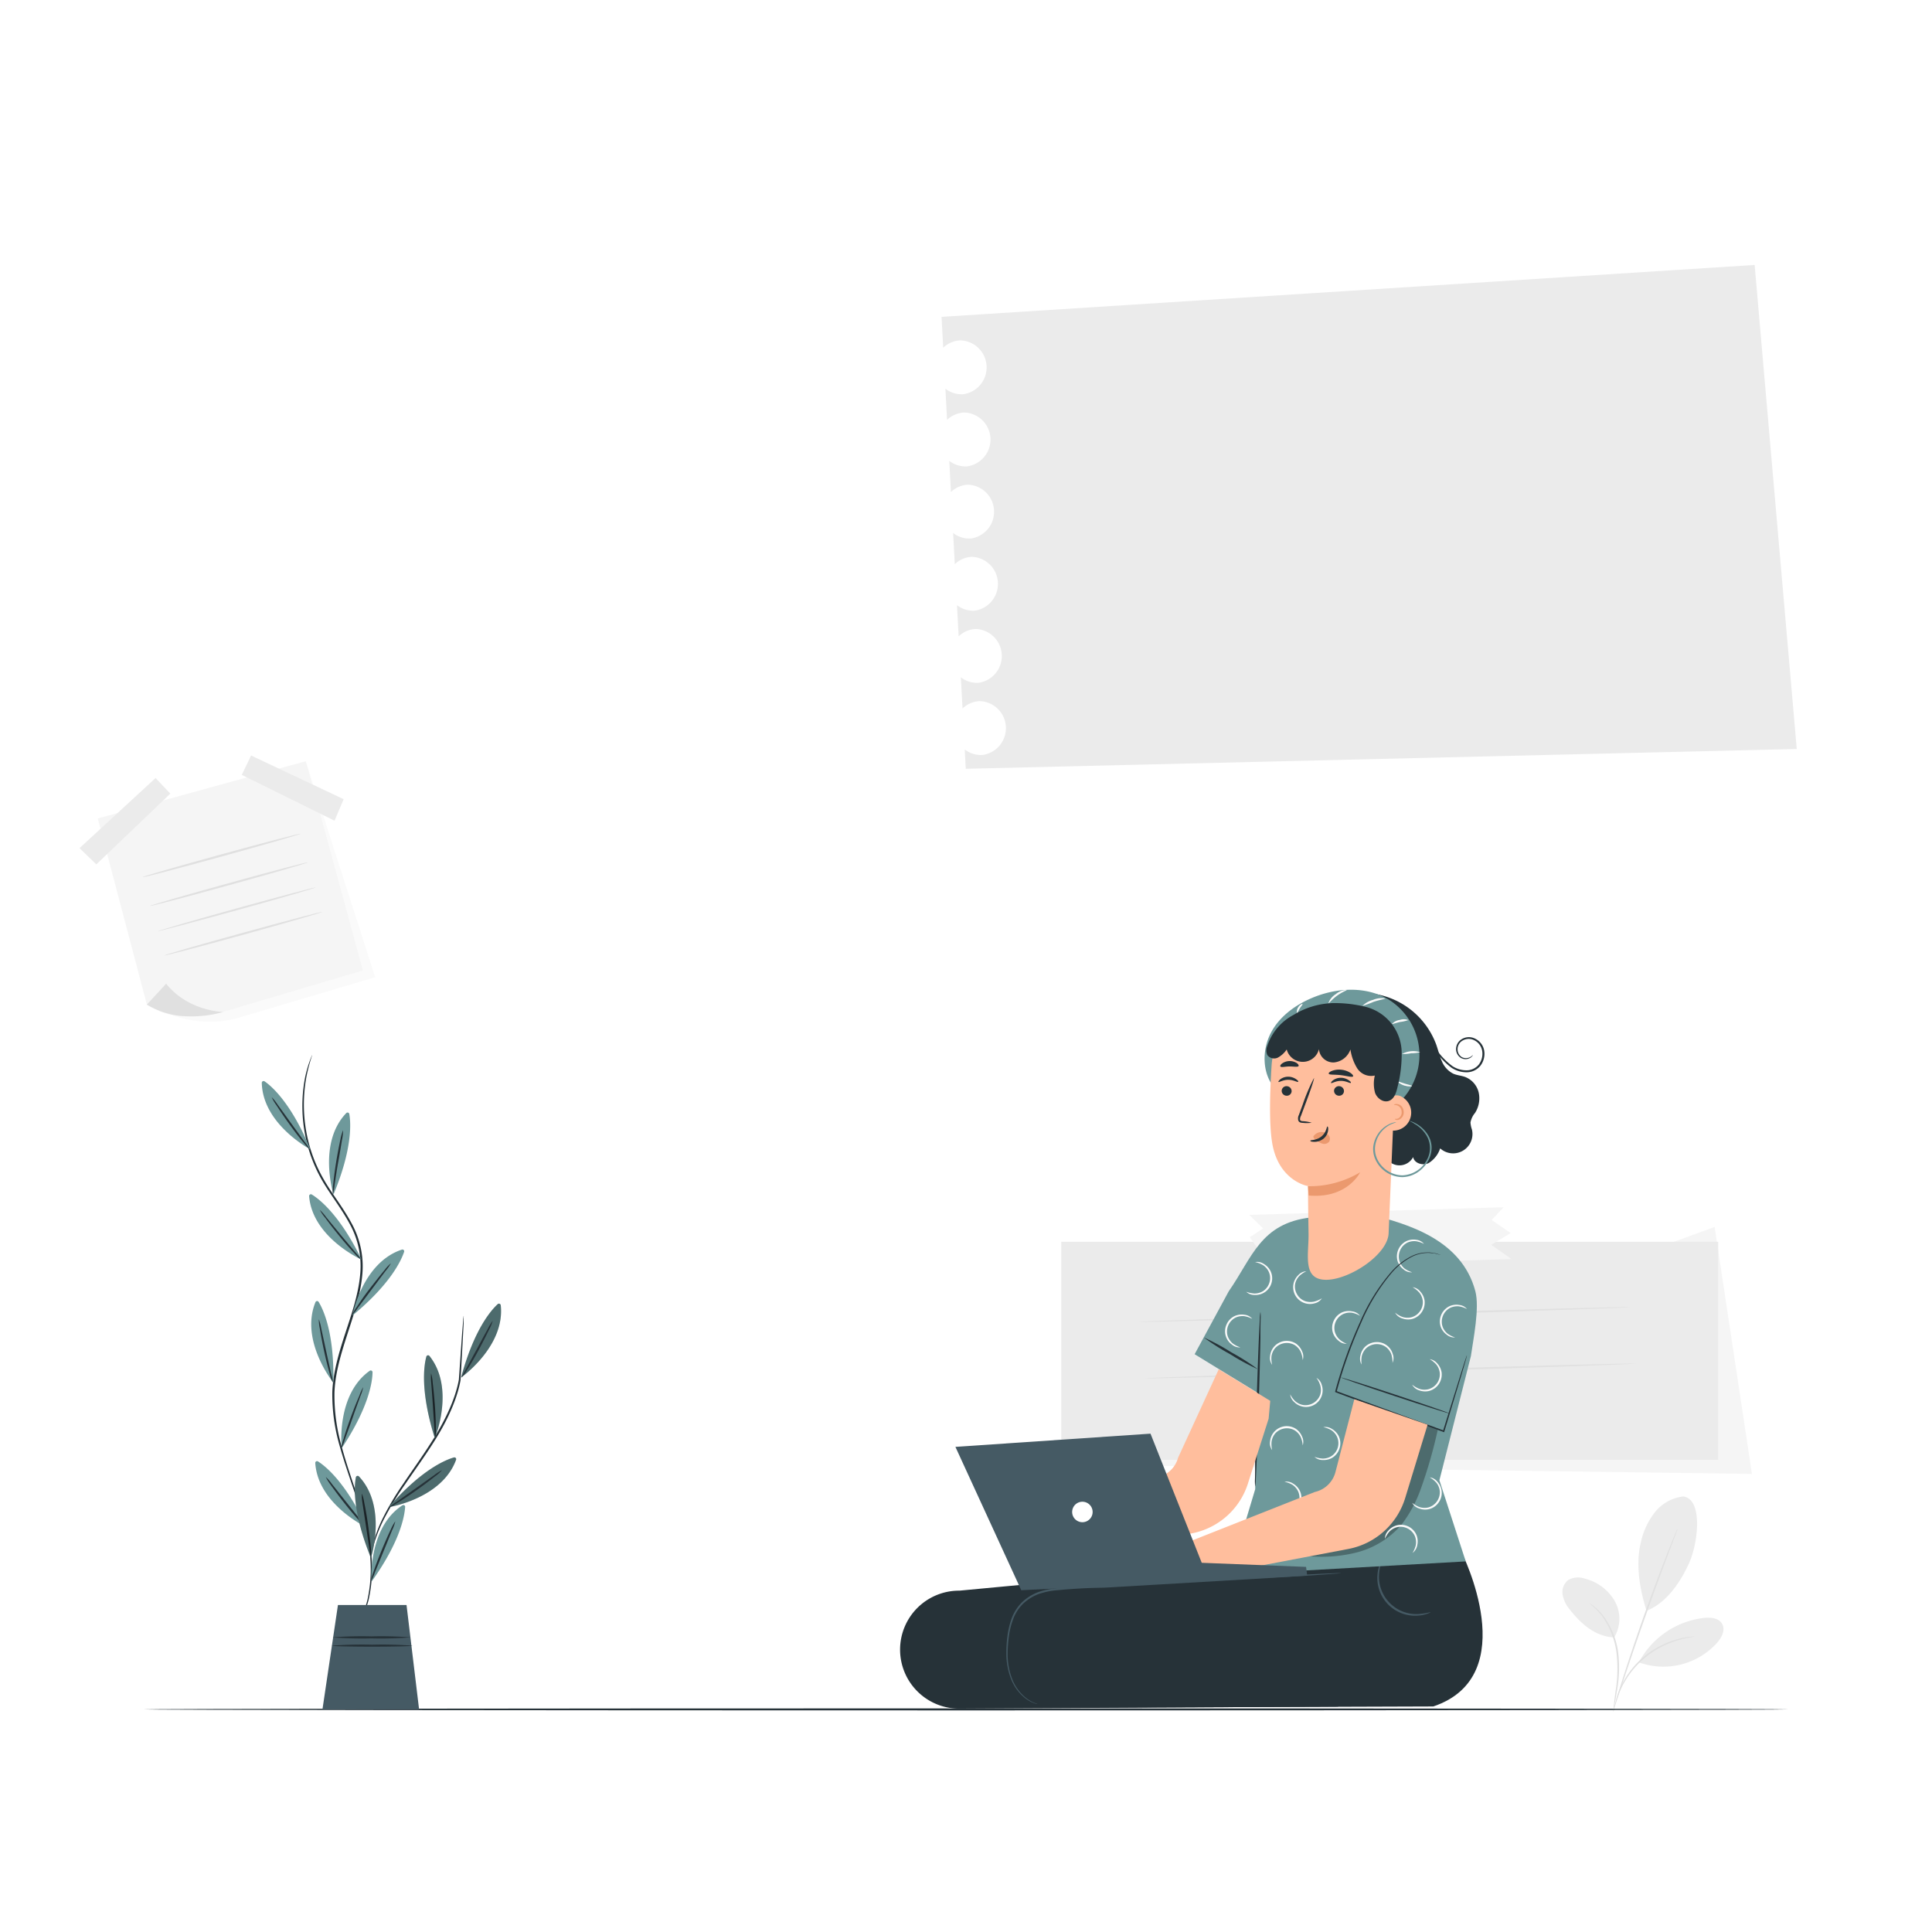 <svg class="animated" id="freepik_stories-notes" xmlns="http://www.w3.org/2000/svg" xmlns:xlink="http://www.w3.org/1999/xlink" viewBox="0 0 500 500" version="1.1" xmlns:svgjs="http://svgjs.com/svgjs"><style>svg#freepik_stories-notes:not(.animated) .animable {opacity: 0;}svg#freepik_stories-notes.animated #freepik--background-complete--inject-17 {animation: 1s 1 forwards cubic-bezier(.36,-0.01,.5,1.38) slideDown;animation-delay: 0s;}svg#freepik_stories-notes.animated #freepik--Floor--inject-17 {animation: 1s 1 forwards cubic-bezier(.36,-0.01,.5,1.38) slideLeft;animation-delay: 0s;}svg#freepik_stories-notes.animated #el6mmrj3bp8e8 {animation: 1s 1 forwards cubic-bezier(.36,-0.01,.5,1.38) slideRight;animation-delay: 0s;}svg#freepik_stories-notes.animated #elulogk4juh4 {animation: 1s 1 forwards cubic-bezier(.36,-0.01,.5,1.38) slideRight;animation-delay: 0.016s;opacity: 0}svg#freepik_stories-notes.animated #elweuhtrar0a {animation: 1s 1 forwards cubic-bezier(.36,-0.01,.5,1.38) slideRight;animation-delay: 0.032s;opacity: 0}svg#freepik_stories-notes.animated #el7viq8hj1kxx {animation: 1s 1 forwards cubic-bezier(.36,-0.01,.5,1.38) slideRight;animation-delay: 0.048s;opacity: 0}svg#freepik_stories-notes.animated #el8a1tuiy609n {animation: 1s 1 forwards cubic-bezier(.36,-0.01,.5,1.38) slideRight;animation-delay: 0.065s;opacity: 0}svg#freepik_stories-notes.animated #elzj7qv3nd3w7 {animation: 1s 1 forwards cubic-bezier(.36,-0.01,.5,1.38) slideRight;animation-delay: 0.081s;opacity: 0}svg#freepik_stories-notes.animated #eld7xklpsw1m {animation: 1s 1 forwards cubic-bezier(.36,-0.01,.5,1.38) slideRight;animation-delay: 0.097s;opacity: 0}svg#freepik_stories-notes.animated #ely6xxyuclsg {animation: 1s 1 forwards cubic-bezier(.36,-0.01,.5,1.38) slideRight;animation-delay: 0.113s;opacity: 0}svg#freepik_stories-notes.animated #el4i1szep8q9 {animation: 1s 1 forwards cubic-bezier(.36,-0.01,.5,1.38) slideRight;animation-delay: 0.129s;opacity: 0}svg#freepik_stories-notes.animated #elp0v23dmewzp {animation: 1s 1 forwards cubic-bezier(.36,-0.01,.5,1.38) slideRight;animation-delay: 0.145s;opacity: 0}svg#freepik_stories-notes.animated #elstk6i5q6tp {animation: 1s 1 forwards cubic-bezier(.36,-0.01,.5,1.38) slideRight;animation-delay: 0.161s;opacity: 0}svg#freepik_stories-notes.animated #el327pduql8l4 {animation: 1s 1 forwards cubic-bezier(.36,-0.01,.5,1.38) slideRight;animation-delay: 0.177s;opacity: 0}svg#freepik_stories-notes.animated #eldp81i3fnc5a {animation: 1s 1 forwards cubic-bezier(.36,-0.01,.5,1.38) slideRight;animation-delay: 0.194s;opacity: 0}svg#freepik_stories-notes.animated #elpnx0o1amr0b {animation: 1s 1 forwards cubic-bezier(.36,-0.01,.5,1.38) slideRight;animation-delay: 0.21s;opacity: 0}svg#freepik_stories-notes.animated #elm0sjpg84mbc {animation: 1s 1 forwards cubic-bezier(.36,-0.01,.5,1.38) slideRight;animation-delay: 0.226s;opacity: 0}svg#freepik_stories-notes.animated #ely9x30vq0cx {animation: 1s 1 forwards cubic-bezier(.36,-0.01,.5,1.38) slideRight;animation-delay: 0.242s;opacity: 0}svg#freepik_stories-notes.animated #elcb6lghakvbi {animation: 1s 1 forwards cubic-bezier(.36,-0.01,.5,1.38) slideRight;animation-delay: 0.258s;opacity: 0}svg#freepik_stories-notes.animated #elvjdr9uv3ulc {animation: 1s 1 forwards cubic-bezier(.36,-0.01,.5,1.38) slideRight;animation-delay: 0.274s;opacity: 0}svg#freepik_stories-notes.animated #elfsvrwojgzo {animation: 1s 1 forwards cubic-bezier(.36,-0.01,.5,1.38) slideRight;animation-delay: 0.29s;opacity: 0}svg#freepik_stories-notes.animated #el0ym6imatpfpm {animation: 1s 1 forwards cubic-bezier(.36,-0.01,.5,1.38) slideRight;animation-delay: 0.306s;opacity: 0}svg#freepik_stories-notes.animated #ela9cx5fzrd1q {animation: 1s 1 forwards cubic-bezier(.36,-0.01,.5,1.38) slideRight;animation-delay: 0.323s;opacity: 0}svg#freepik_stories-notes.animated #eln9sp7rshii {animation: 1s 1 forwards cubic-bezier(.36,-0.01,.5,1.38) slideRight;animation-delay: 0.339s;opacity: 0}svg#freepik_stories-notes.animated #elz4zqownnkx9 {animation: 1s 1 forwards cubic-bezier(.36,-0.01,.5,1.38) slideRight;animation-delay: 0.355s;opacity: 0}svg#freepik_stories-notes.animated #elpmk9bi1428 {animation: 1s 1 forwards cubic-bezier(.36,-0.01,.5,1.38) slideRight;animation-delay: 0.371s;opacity: 0}svg#freepik_stories-notes.animated #elym29y8wt2ws {animation: 1s 1 forwards cubic-bezier(.36,-0.01,.5,1.38) slideRight;animation-delay: 0.387s;opacity: 0}svg#freepik_stories-notes.animated #elvc40x0lk7b8 {animation: 1s 1 forwards cubic-bezier(.36,-0.01,.5,1.38) slideRight;animation-delay: 0.403s;opacity: 0}svg#freepik_stories-notes.animated #elv6f82hgbnq {animation: 1s 1 forwards cubic-bezier(.36,-0.01,.5,1.38) slideRight;animation-delay: 0.419s;opacity: 0}svg#freepik_stories-notes.animated #elkaf9lh5qfl {animation: 1s 1 forwards cubic-bezier(.36,-0.01,.5,1.38) slideRight;animation-delay: 0.435s;opacity: 0}svg#freepik_stories-notes.animated #ela5zbyx1te2s {animation: 1s 1 forwards cubic-bezier(.36,-0.01,.5,1.38) slideRight;animation-delay: 0.452s;opacity: 0}svg#freepik_stories-notes.animated #el4hy5a46a3hy {animation: 1s 1 forwards cubic-bezier(.36,-0.01,.5,1.38) slideRight;animation-delay: 0.468s;opacity: 0}svg#freepik_stories-notes.animated #el1f40hresrsn {animation: 1s 1 forwards cubic-bezier(.36,-0.01,.5,1.38) slideRight;animation-delay: 0.484s;opacity: 0}svg#freepik_stories-notes.animated #elhizdijsg6t6 {animation: 1s 1 forwards cubic-bezier(.36,-0.01,.5,1.38) slideRight;animation-delay: 0.5s;opacity: 0}svg#freepik_stories-notes.animated #elblterh2vagr {animation: 1s 1 forwards cubic-bezier(.36,-0.01,.5,1.38) slideRight;animation-delay: 0.516s;opacity: 0}svg#freepik_stories-notes.animated #elisp4a5uzbwp {animation: 1s 1 forwards cubic-bezier(.36,-0.01,.5,1.38) slideRight;animation-delay: 0.532s;opacity: 0}svg#freepik_stories-notes.animated #elvoo1sf2qp1a {animation: 1s 1 forwards cubic-bezier(.36,-0.01,.5,1.38) slideRight;animation-delay: 0.548s;opacity: 0}svg#freepik_stories-notes.animated #elktvqier027 {animation: 1s 1 forwards cubic-bezier(.36,-0.01,.5,1.38) slideRight;animation-delay: 0.565s;opacity: 0}svg#freepik_stories-notes.animated #elkqaw1wx28w {animation: 1s 1 forwards cubic-bezier(.36,-0.01,.5,1.38) slideRight;animation-delay: 0.581s;opacity: 0}svg#freepik_stories-notes.animated #el4t363og9rlb {animation: 1s 1 forwards cubic-bezier(.36,-0.01,.5,1.38) slideRight;animation-delay: 0.597s;opacity: 0}svg#freepik_stories-notes.animated #el4f2dnb5xxhh {animation: 1s 1 forwards cubic-bezier(.36,-0.01,.5,1.38) slideRight;animation-delay: 0.613s;opacity: 0}svg#freepik_stories-notes.animated #elknnsrn3ovl8 {animation: 1s 1 forwards cubic-bezier(.36,-0.01,.5,1.38) slideRight;animation-delay: 0.629s;opacity: 0}svg#freepik_stories-notes.animated #elkjgfpjbxzh {animation: 1s 1 forwards cubic-bezier(.36,-0.01,.5,1.38) slideRight;animation-delay: 0.645s;opacity: 0}svg#freepik_stories-notes.animated #eld4wsjgf954v {animation: 1s 1 forwards cubic-bezier(.36,-0.01,.5,1.38) slideRight;animation-delay: 0.661s;opacity: 0}svg#freepik_stories-notes.animated #elzs27fmlq2q {animation: 1s 1 forwards cubic-bezier(.36,-0.01,.5,1.38) slideRight;animation-delay: 0.677s;opacity: 0}svg#freepik_stories-notes.animated #el215k2fa1wwa {animation: 1s 1 forwards cubic-bezier(.36,-0.01,.5,1.38) slideRight;animation-delay: 0.694s;opacity: 0}svg#freepik_stories-notes.animated #elc4niec1pffl {animation: 1s 1 forwards cubic-bezier(.36,-0.01,.5,1.38) slideRight;animation-delay: 0.71s;opacity: 0}svg#freepik_stories-notes.animated #el5deq0cqgso4 {animation: 1s 1 forwards cubic-bezier(.36,-0.01,.5,1.38) slideRight;animation-delay: 0.726s;opacity: 0}svg#freepik_stories-notes.animated #el3ver9hwiv0q {animation: 1s 1 forwards cubic-bezier(.36,-0.01,.5,1.38) slideRight;animation-delay: 0.742s;opacity: 0}svg#freepik_stories-notes.animated #elav8j64z0i6m {animation: 1s 1 forwards cubic-bezier(.36,-0.01,.5,1.38) slideRight;animation-delay: 0.758s;opacity: 0}svg#freepik_stories-notes.animated #elevcadfpuatj {animation: 1s 1 forwards cubic-bezier(.36,-0.01,.5,1.38) slideRight;animation-delay: 0.774s;opacity: 0}svg#freepik_stories-notes.animated #elni379fw5im {animation: 1s 1 forwards cubic-bezier(.36,-0.01,.5,1.38) slideRight;animation-delay: 0.79s;opacity: 0}svg#freepik_stories-notes.animated #elbopetov3v9w {animation: 1s 1 forwards cubic-bezier(.36,-0.01,.5,1.38) slideRight;animation-delay: 0.806s;opacity: 0}svg#freepik_stories-notes.animated #el83mv92rupnl {animation: 1s 1 forwards cubic-bezier(.36,-0.01,.5,1.38) slideRight;animation-delay: 0.823s;opacity: 0}svg#freepik_stories-notes.animated #el8nmq6s4azg9 {animation: 1s 1 forwards cubic-bezier(.36,-0.01,.5,1.38) slideRight;animation-delay: 0.839s;opacity: 0}svg#freepik_stories-notes.animated #elcb669f5l5an {animation: 1s 1 forwards cubic-bezier(.36,-0.01,.5,1.38) slideRight;animation-delay: 0.855s;opacity: 0}svg#freepik_stories-notes.animated #ellumh7wvdt49 {animation: 1s 1 forwards cubic-bezier(.36,-0.01,.5,1.38) slideRight;animation-delay: 0.871s;opacity: 0}svg#freepik_stories-notes.animated #el7esad1mdmr {animation: 1s 1 forwards cubic-bezier(.36,-0.01,.5,1.38) slideRight;animation-delay: 0.887s;opacity: 0}svg#freepik_stories-notes.animated #el8a5s59qamhn {animation: 1s 1 forwards cubic-bezier(.36,-0.01,.5,1.38) slideRight;animation-delay: 0.903s;opacity: 0}svg#freepik_stories-notes.animated #elo5ln90al4pd {animation: 1s 1 forwards cubic-bezier(.36,-0.01,.5,1.38) slideRight;animation-delay: 0.919s;opacity: 0}svg#freepik_stories-notes.animated #el56qrid866h {animation: 1s 1 forwards cubic-bezier(.36,-0.01,.5,1.38) slideRight;animation-delay: 0.935s;opacity: 0}svg#freepik_stories-notes.animated #el40vrakr577c {animation: 1s 1 forwards cubic-bezier(.36,-0.01,.5,1.38) slideRight;animation-delay: 0.952s;opacity: 0}svg#freepik_stories-notes.animated #el151ufyxfcdu {animation: 1s 1 forwards cubic-bezier(.36,-0.01,.5,1.38) slideRight;animation-delay: 0.968s;opacity: 0}svg#freepik_stories-notes.animated #el8a4170tijef {animation: 1s 1 forwards cubic-bezier(.36,-0.01,.5,1.38) slideRight;animation-delay: 0.984s;opacity: 0}svg#freepik_stories-notes.animated #freepik--Notes--inject-17 {animation: 1s 1 forwards cubic-bezier(.36,-0.01,.5,1.38) slideRight,3s Infinite  linear floating;animation-delay: 0s,1s;}svg#freepik_stories-notes.animated #freepik--Character--inject-17 {animation: 1s 1 forwards cubic-bezier(.36,-0.01,.5,1.38) slideDown;animation-delay: 0s;}svg#freepik_stories-notes.animated #freepik--Plant--inject-17 {animation: 1s 1 forwards cubic-bezier(.36,-0.01,.5,1.38) fadeIn,3s Infinite  linear wind;animation-delay: 0s,1s;}            @keyframes slideDown {                0% {                    opacity: 0;                    transform: translateY(-30px);                }                100% {                    opacity: 1;                    transform: translateY(0);                }            }                    @keyframes slideLeft {                0% {                    opacity: 0;                    transform: translateX(-30px);                }                100% {                    opacity: 1;                    transform: translateX(0);                }            }                    @keyframes slideRight {                0% {                    opacity: 0;                    transform: translateX(30px);                }                100% {                    opacity: 1;                    transform: translateX(0);                }            }                    @keyframes floating {                0% {                    opacity: 1;                    transform: translateY(0px);                }                50% {                    transform: translateY(-10px);                }                100% {                    opacity: 1;                    transform: translateY(0px);                }            }                    @keyframes fadeIn {                0% {                    opacity: 0;                }                100% {                    opacity: 1;                }            }                    @keyframes wind {                0% {                    transform: rotate( 0deg );                }                25% {                    transform: rotate( 1deg );                }                75% {                    transform: rotate( -1deg );                }            }        </style><g id="freepik--background-complete--inject-17" class="animable" style="transform-origin: 236.99px 319.27px;"><polygon points="275.49 379.03 453.4 381.45 443.75 317.53 275.49 379.03" style="fill: rgb(245, 245, 245); transform-origin: 364.445px 349.49px;" id="elm3x4r3s6tgf" class="animable"></polygon><g id="elvtlocvxk74"><rect x="274.65" y="321.37" width="170.02" height="56.43" style="fill: rgb(235, 235, 235); transform-origin: 359.66px 349.585px; transform: rotate(-1.72deg);" class="animable"></rect></g><path d="M422,338.28c0,.15-28.46,1.12-63.58,2.17s-63.59,1.79-63.6,1.65,28.46-1.12,63.59-2.17S422,338.14,422,338.28Z" style="fill: rgb(224, 224, 224); transform-origin: 358.41px 340.19px;" id="elxxlnre82sw" class="animable"></path><path d="M423.35,352.9c0,.15-28.47,1.12-63.58,2.17s-63.6,1.79-63.6,1.65,28.46-1.11,63.58-2.17S423.34,352.76,423.35,352.9Z" style="fill: rgb(224, 224, 224); transform-origin: 359.76px 354.81px;" id="elj2iasz27f9d" class="animable"></path><polygon points="323.3 314.41 389.15 312.43 386.04 315.73 390.96 319.11 385.92 322.15 391.16 325.85 322.14 327.92 326 323.82 323.44 320.19 326.89 317.91 323.3 314.41" style="fill: rgb(245, 245, 245); transform-origin: 356.65px 320.175px;" id="elio012leygip" class="animable"></polygon><path d="M28.53,213.57l12.71,48.18c6.06,2.07,12.25,3.81,19.86,1.83l36-10.68L79.35,197.69Z" style="fill: rgb(250, 250, 250); transform-origin: 62.815px 231.07px;" id="elianmvlsvr5j" class="animable"></path><polygon points="25.3 211.82 38.01 259.99 57.87 261.83 93.91 251.15 79.15 197 25.3 211.82" style="fill: rgb(245, 245, 245); transform-origin: 59.605px 229.415px;" id="el4bmkwj1tziv" class="animable"></polygon><path d="M43,254.58,38,260a21.37,21.37,0,0,0,8.27,2.88,30.94,30.94,0,0,0,11.59-1S48.84,261.84,43,254.58Z" style="fill: rgb(224, 224, 224); transform-origin: 47.93px 258.812px;" id="elxgjfec87lbe" class="animable"></path><polygon points="24.93 223.7 44.08 205.39 40.26 201.35 20.58 219.5 24.93 223.7" style="fill: rgb(235, 235, 235); transform-origin: 32.33px 212.525px;" id="elz8hrstwhafc" class="animable"></polygon><polygon points="88.94 206.83 64.98 195.52 62.57 200.54 86.58 212.4 88.94 206.83" style="fill: rgb(235, 235, 235); transform-origin: 75.755px 203.96px;" id="eltm4aj4o2rxn" class="animable"></polygon><path d="M77.85,215.75c0,.14-9.09,2.78-20.39,5.89S37,227.17,36.92,227s9.09-2.78,20.4-5.9S77.81,215.61,77.85,215.75Z" style="fill: rgb(224, 224, 224); transform-origin: 57.385px 221.376px;" id="elanegb1j8xk" class="animable"></path><path d="M79.71,223.18c0,.14-9.1,2.78-20.4,5.9s-20.5,5.53-20.54,5.39,9.1-2.78,20.4-5.9S79.67,223,79.71,223.18Z" style="fill: rgb(224, 224, 224); transform-origin: 59.24px 228.823px;" id="eldcv8urcdvxk" class="animable"></path><path d="M81.74,229.66c0,.14-9.09,2.78-20.4,5.9S40.85,241.09,40.81,241s9.09-2.78,20.4-5.9S81.7,229.52,81.74,229.66Z" style="fill: rgb(224, 224, 224); transform-origin: 61.275px 235.328px;" id="elboyuzvbkqzg" class="animable"></path><path d="M83.43,236c0,.13-9.09,2.77-20.39,5.89s-20.5,5.53-20.54,5.39,9.09-2.78,20.4-5.89S83.4,235.84,83.43,236Z" style="fill: rgb(224, 224, 224); transform-origin: 62.965px 241.639px;" id="elwgb6jb8wfek" class="animable"></path><path d="M435.77,387.27a11,11,0,0,0-7.53,4.15,19.37,19.37,0,0,0-3.65,8c-1.31,5.55-.2,12,1.53,17.45,5.9-2.31,9.38-8.78,10.94-12.17,2.47-5.36,3.67-16.55-1.29-17.39" style="fill: rgb(235, 235, 235); transform-origin: 431.608px 402.07px;" id="elilqb045dm0g" class="animable"></path><path d="M417.75,423.77a9.36,9.36,0,0,0,.15-9.41,12.41,12.41,0,0,0-7.67-5.79,5.26,5.26,0,0,0-4.4.35,4,4,0,0,0-1.42,3.8,8.07,8.07,0,0,0,1.83,3.8c3,3.84,6.64,7,11.51,7.25" style="fill: rgb(235, 235, 235); transform-origin: 411.722px 416.007px;" id="elox5krfu4c6r" class="animable"></path><path d="M417.66,442.18a6.86,6.86,0,0,0,.23-1.15c.13-.82.31-1.88.52-3.16a32.86,32.86,0,0,0,.33-10.55,20.16,20.16,0,0,0-4.21-9.65,13.55,13.55,0,0,0-2.33-2.21,7.1,7.1,0,0,0-.73-.49c-.17-.11-.26-.16-.27-.14a20.45,20.45,0,0,1,3.1,3,20.7,20.7,0,0,1,4,9.53,35.57,35.57,0,0,1-.21,10.44c-.18,1.34-.31,2.43-.39,3.18A5.42,5.42,0,0,0,417.66,442.18Z" style="fill: rgb(224, 224, 224); transform-origin: 415.109px 428.503px;" id="eluaxd0jkzx0k" class="animable"></path><path d="M434.1,395.71a2.19,2.19,0,0,0-.22.46l-.58,1.34c-.49,1.17-1.18,2.88-2,5-1.67,4.22-3.89,10.09-6.2,16.63s-4.26,12.5-5.62,16.83c-.67,2.17-1.21,3.93-1.56,5.15-.16.58-.3,1-.4,1.41a2.31,2.31,0,0,0-.11.49,2.06,2.06,0,0,0,.19-.47l.47-1.38,1.69-5.11c1.43-4.31,3.42-10.25,5.73-16.79s4.48-12.41,6.08-16.65c.79-2.09,1.43-3.8,1.89-5l.51-1.37A1.75,1.75,0,0,0,434.1,395.71Z" style="fill: rgb(224, 224, 224); transform-origin: 425.755px 419.365px;" id="elnmzsvtpdj5g" class="animable"></path><path d="M424.36,429.8A21.89,21.89,0,0,1,441,418.72c1.76-.18,3.89,0,4.72,1.61s-.16,3.47-1.32,4.8a18.71,18.71,0,0,1-20.12,5.14" style="fill: rgb(235, 235, 235); transform-origin: 435.154px 424.997px;" id="elmsk57hv7z4t" class="animable"></path><path d="M438.49,423.52a5.67,5.67,0,0,0-1.1.07,11.39,11.39,0,0,0-1.28.19c-.49.11-1.07.18-1.68.37a18.49,18.49,0,0,0-2,.62,19.7,19.7,0,0,0-2.21.92,22.51,22.51,0,0,0-8.41,6.91,20.91,20.91,0,0,0-1.32,2,16.49,16.49,0,0,0-1,1.85,14.69,14.69,0,0,0-.66,1.59,12.2,12.2,0,0,0-.4,1.23,5.34,5.34,0,0,0-.25,1.07c.09,0,.46-1.5,1.57-3.77a18.64,18.64,0,0,1,1-1.8,20.34,20.34,0,0,1,1.32-1.95,23.28,23.28,0,0,1,8.28-6.8,26.25,26.25,0,0,1,4.11-1.6C436.93,423.74,438.51,423.61,438.49,423.52Z" style="fill: rgb(224, 224, 224); transform-origin: 428.335px 431.928px;" id="ela7kwjzgcpm" class="animable"></path></g><g id="freepik--Floor--inject-17" class="animable" style="transform-origin: 250px 442.39px;"><path d="M462.9,442.39c0,.14-95.32.26-212.89.26s-212.91-.12-212.91-.26,95.3-.26,212.91-.26S462.9,442.24,462.9,442.39Z" style="fill: rgb(38, 50, 56); transform-origin: 250px 442.39px;" id="elyiqnz2rydjm" class="animable"></path></g><g id="freepik--Notes--inject-17" class="animable" style="transform-origin: 266.445px 224.23px;"><path d="M243.67,82l.43,8a6.86,6.86,0,0,1,4.39-1.91,7,7,0,0,1,.75,13.94,6.88,6.88,0,0,1-4.57-1.43l.43,8.07a6.86,6.86,0,0,1,4.39-1.91,7,7,0,0,1,.75,13.94,6.88,6.88,0,0,1-4.57-1.43l.43,8.07a6.85,6.85,0,0,1,4.39-1.9,7,7,0,0,1,.74,13.93,6.82,6.82,0,0,1-4.56-1.43l.43,8.07a6.85,6.85,0,0,1,4.39-1.9,7,7,0,0,1,.74,13.93,6.8,6.8,0,0,1-4.56-1.43l.43,8.08a6.81,6.81,0,0,1,4.39-1.91,7,7,0,0,1,.74,13.93,6.8,6.8,0,0,1-4.56-1.42l.43,8.07a6.86,6.86,0,0,1,4.39-1.91,7,7,0,0,1,.74,13.94,6.86,6.86,0,0,1-4.56-1.43l.27,5L465,193.84,454.1,68.57Z" style="fill: rgb(235, 235, 235); transform-origin: 354.335px 133.765px;" id="el6mmrj3bp8e8" class="animable"></path><path d="M238.92,76.82l.43,8.05A6.86,6.86,0,0,1,243.73,83a7,7,0,0,1,.75,13.94,6.86,6.86,0,0,1-4.56-1.43l.43,8.07a7,7,0,1,1,.57,10.6l.43,8.07a6.82,6.82,0,0,1,4.38-1.9,7,7,0,0,1,.75,13.93,6.85,6.85,0,0,1-4.57-1.43l.44,8.08a6.78,6.78,0,0,1,4.38-1.91,7,7,0,0,1,.75,13.93,6.83,6.83,0,0,1-4.57-1.43l.44,8.08a6.83,6.83,0,0,1,4.38-1.91,7,7,0,0,1,.75,13.94,6.88,6.88,0,0,1-4.57-1.43l.43,8.07a6.86,6.86,0,0,1,4.39-1.91,7,7,0,0,1,.75,13.94,6.88,6.88,0,0,1-4.57-1.43l.27,5,215-11.51-6.26-117Z" style="fill: rgb(245, 245, 245); transform-origin: 349.55px 129.615px;" id="elulogk4juh4" class="animable"></path><path d="M455.17,88.47c0,.14-48.12,2.83-107.49,6S240.16,100.12,240.16,100s48.11-2.83,107.49-6S455.16,88.33,455.17,88.47Z" style="fill: rgb(224, 224, 224); transform-origin: 347.665px 94.234px;" id="elweuhtrar0a" class="animable"></path><path d="M456.17,107.19c0,.14-48.12,2.84-107.49,6s-107.51,5.64-107.52,5.5,48.11-2.84,107.5-6S456.16,107.05,456.17,107.19Z" style="fill: rgb(224, 224, 224); transform-origin: 348.665px 112.94px;" id="el7viq8hj1kxx" class="animable"></path><path d="M457.17,125.91c0,.15-48.12,2.84-107.49,6s-107.51,5.64-107.52,5.5,48.11-2.84,107.5-6S457.16,125.77,457.17,125.91Z" style="fill: rgb(224, 224, 224); transform-origin: 349.665px 131.66px;" id="el8a1tuiy609n" class="animable"></path><path d="M458.17,144.63c0,.15-48.12,2.84-107.48,6s-107.52,5.63-107.53,5.49,48.11-2.84,107.5-6S458.16,144.49,458.17,144.63Z" style="fill: rgb(224, 224, 224); transform-origin: 350.665px 150.375px;" id="elzj7qv3nd3w7" class="animable"></path><path d="M459.17,163.36c0,.14-48.12,2.83-107.48,6S244.17,175,244.16,174.86s48.12-2.83,107.5-6S459.17,163.21,459.17,163.36Z" style="fill: rgb(224, 224, 224); transform-origin: 351.665px 169.11px;" id="eld7xklpsw1m" class="animable"></path><g id="ely6xxyuclsg"><rect x="271.69" y="75.13" width="0.5" height="117.19" style="fill: rgb(110, 153, 155); transform-origin: 271.94px 133.725px; transform: rotate(-3.06deg);" class="animable"></rect></g><path d="M294.55,191.2c-.14,0-1.66-26.19-3.39-58.5s-3-58.52-2.87-58.52,1.66,26.17,3.39,58.5S294.7,191.19,294.55,191.2Z" style="fill: rgb(224, 224, 224); transform-origin: 291.421px 132.69px;" id="el4i1szep8q9" class="animable"></path><path d="M256.28,193.24c-.15,0-1.67-26.18-3.4-58.49s-3-58.52-2.87-58.53,1.67,26.18,3.39,58.5S256.42,193.24,256.28,193.24Z" style="fill: rgb(224, 224, 224); transform-origin: 253.146px 134.73px;" id="elp0v23dmewzp" class="animable"></path><path d="M315.51,190.07c-.14,0-1.66-26.18-3.39-58.49s-3-58.52-2.87-58.53,1.66,26.18,3.39,58.5S315.66,190.07,315.51,190.07Z" style="fill: rgb(224, 224, 224); transform-origin: 312.381px 131.56px;" id="elstk6i5q6tp" class="animable"></path><path d="M336.48,189c-.15,0-1.66-26.18-3.39-58.49s-3-58.52-2.87-58.53,1.66,26.18,3.39,58.5S336.62,189,336.48,189Z" style="fill: rgb(224, 224, 224); transform-origin: 333.351px 130.49px;" id="el327pduql8l4" class="animable"></path><path d="M357.44,187.83c-.14,0-1.66-26.18-3.39-58.49s-3-58.52-2.87-58.53,1.66,26.18,3.39,58.5S357.58,187.82,357.44,187.83Z" style="fill: rgb(224, 224, 224); transform-origin: 354.311px 129.32px;" id="eldp81i3fnc5a" class="animable"></path><path d="M378.4,186.71c-.14,0-1.66-26.18-3.39-58.49s-3-58.52-2.87-58.53,1.66,26.18,3.39,58.5S378.55,186.7,378.4,186.71Z" style="fill: rgb(224, 224, 224); transform-origin: 375.271px 128.2px;" id="elpnx0o1amr0b" class="animable"></path><path d="M399.37,185.59c-.15,0-1.67-26.19-3.39-58.5s-3-58.51-2.87-58.52,1.66,26.18,3.39,58.5S399.51,185.58,399.37,185.59Z" style="fill: rgb(224, 224, 224); transform-origin: 396.241px 127.08px;" id="elm0sjpg84mbc" class="animable"></path><path d="M420.33,184.47c-.14,0-1.66-26.19-3.39-58.5s-3-58.52-2.87-58.52,1.66,26.17,3.39,58.5S420.47,184.46,420.33,184.47Z" style="fill: rgb(224, 224, 224); transform-origin: 417.201px 125.96px;" id="ely9x30vq0cx" class="animable"></path><path d="M441.29,183.34c-.14,0-1.66-26.18-3.39-58.49s-3-58.52-2.87-58.53,1.66,26.18,3.39,58.5S441.44,183.34,441.29,183.34Z" style="fill: rgb(224, 224, 224); transform-origin: 438.161px 124.83px;" id="elcb6lghakvbi" class="animable"></path><path d="M438.68,112.48a1.69,1.69,0,0,1-.39,0l-1.14.08-4.4.28-16.17.93c-13.66.76-32.53,1.76-53.38,2.79s-39.73,1.89-53.4,2.41c-6.84.26-12.37.43-16.2.5s-6,0-5.92-.14a6.14,6.14,0,0,0,1.52.05c1,0,2.49-.05,4.4-.11,3.82-.13,9.35-.36,16.18-.67l53.4-2.56,53.38-2.63,16.18-.77,4.4-.18,1.15,0A2.29,2.29,0,0,1,438.68,112.48Z" style="fill: rgb(38, 50, 56); transform-origin: 363.179px 115.978px;" id="elvjdr9uv3ulc" class="animable"></path><path d="M443,133.86c0,.15-34.69,1.85-77.49,3.82S288,141.12,288,141s34.69-1.85,77.5-3.81S443,133.72,443,133.86Z" style="fill: rgb(38, 50, 56); transform-origin: 365.5px 137.429px;" id="elfsvrwojgzo" class="animable"></path><path d="M445.33,152.58c0,.15-34.69,1.86-77.49,3.82s-77.52,3.44-77.53,3.29,34.69-1.85,77.5-3.81S445.32,152.44,445.33,152.58Z" style="fill: rgb(38, 50, 56); transform-origin: 367.82px 156.136px;" id="el0ym6imatpfpm" class="animable"></path><path d="M263,89.09c.94,4.65,3,9.37,6.87,12.06A12.29,12.29,0,1,0,274.38,79" style="fill: rgb(224, 224, 224); transform-origin: 276.073px 91.038px;" id="ela9cx5fzrd1q" class="animable"></path><path d="M262.47,89.06a9.78,9.78,0,1,0,9.24-10.3A9.78,9.78,0,0,0,262.47,89.06Z" style="fill: rgb(69, 90, 100); transform-origin: 272.235px 88.526px;" id="eln9sp7rshii" class="animable"></path><path d="M256.85,85.44a5.87,5.87,0,1,0,5.55-6.18A5.87,5.87,0,0,0,256.85,85.44Z" style="fill: rgb(69, 90, 100); transform-origin: 262.711px 85.122px;" id="elz4zqownnkx9" class="animable"></path><path d="M262.32,90.87a10,10,0,0,0,2.2-.25,5.63,5.63,0,0,0,3.74-3.42,6,6,0,0,0-.63-5.06,11.58,11.58,0,0,0-1.46-1.69s.23.06.56.28a4.8,4.8,0,0,1,1.2,1.2,6.08,6.08,0,0,1,.82,5.44,5.6,5.6,0,0,1-1.84,2.52,5.78,5.78,0,0,1-2.3,1.09,4.61,4.61,0,0,1-1.7.07C262.52,91,262.31,90.9,262.32,90.87Z" style="fill: rgb(38, 50, 56); transform-origin: 265.689px 85.774px;" id="elpmk9bi1428" class="animable"></path><path d="M267.23,81.53a6.35,6.35,0,0,0,6.46-1.48c.05,0-.12.42-.6.9a4.82,4.82,0,0,1-4.92,1.13C267.53,81.86,267.2,81.59,267.23,81.53Z" style="fill: rgb(38, 50, 56); transform-origin: 270.463px 81.192px;" id="elym29y8wt2ws" class="animable"></path><path d="M268.74,96.4a7.54,7.54,0,0,1-.42-1.19,6.31,6.31,0,0,0-4.13-3.9c-.72-.23-1.21-.27-1.2-.35s.5-.15,1.29,0a5.65,5.65,0,0,1,4.39,4.14C268.86,95.89,268.81,96.39,268.74,96.4Z" style="fill: rgb(38, 50, 56); transform-origin: 265.896px 93.636px;" id="elvc40x0lk7b8" class="animable"></path><path d="M428.26,82.19c.95,4.65,3,9.36,6.87,12a12.29,12.29,0,0,0,18-15.53,12.67,12.67,0,0,0-13.49-6.63" style="fill: rgb(224, 224, 224); transform-origin: 441.32px 84.09px;" id="elv6f82hgbnq" class="animable"></path><path d="M447.15,79.54a9.45,9.45,0,1,1-9.94-8.94A9.45,9.45,0,0,1,447.15,79.54Z" style="fill: rgb(110, 153, 155); transform-origin: 437.713px 80.037px;" id="elkaf9lh5qfl" class="animable"></path><circle cx="446.52" cy="75.79" r="5.67" style="fill: rgb(110, 153, 155); transform-origin: 446.52px 75.79px;" id="ela5zbyx1te2s" class="animable"></circle><path d="M447.49,81.26s-.18.14-.56.24a4.41,4.41,0,0,1-1.64.11,5.55,5.55,0,0,1-2.32-.8,5.42,5.42,0,0,1-2-2.24,5.88,5.88,0,0,1,.22-5.31,3.48,3.48,0,0,1,1.55-1.61,12.8,12.8,0,0,0-1.22,1.78,5.79,5.79,0,0,0-.08,4.92,5.46,5.46,0,0,0,3.93,2.9A9.94,9.94,0,0,0,447.49,81.26Z" style="fill: rgb(38, 50, 56); transform-origin: 443.965px 76.646px;" id="el4hy5a46a3hy" class="animable"></path><path d="M441.8,72.8s-.25.35-.84.63a4.64,4.64,0,0,1-4.85-.58c-.51-.41-.71-.77-.66-.81a8.53,8.53,0,0,0,3.07,1.27A8.89,8.89,0,0,0,441.8,72.8Z" style="fill: rgb(38, 50, 56); transform-origin: 438.621px 72.951px;" id="el1f40hresrsn" class="animable"></path><path d="M441.88,87.24a2.1,2.1,0,0,1-.07-1.25,5.5,5.5,0,0,1,1.26-2.77,5.39,5.39,0,0,1,2.53-1.67c.76-.23,1.25-.19,1.25-.13s-.45.18-1.12.47a6.17,6.17,0,0,0-3.56,4.17C442,86.77,442,87.24,441.88,87.24Z" style="fill: rgb(38, 50, 56); transform-origin: 444.298px 84.307px;" id="elhizdijsg6t6" class="animable"></path><path d="M94.32,61.83,72.63,170.47c10.07,10.07,20.74,19.58,37.88,23.08l82.42,13.87L211.34,79.77Z" style="fill: rgb(224, 224, 224); transform-origin: 141.985px 134.625px;" id="elblterh2vagr" class="animable"></path><polygon points="89.58 55.17 67.89 163.81 105.77 186.89 188.19 200.76 211.61 78.18 89.58 55.17" style="fill: rgb(110, 153, 155); transform-origin: 139.75px 127.965px;" id="elisp4a5uzbwp" class="animable"></polygon><path d="M83.19,157.91l-15.3,5.9s5.61,9,13.72,13.82a68.68,68.68,0,0,0,24.16,9.26S87.73,178.08,83.19,157.91Z" style="fill: rgb(110, 153, 155); transform-origin: 86.83px 172.4px;" id="elvoo1sf2qp1a" class="animable"></path><g id="elktvqier027"><g style="opacity: 0.3; transform-origin: 86.83px 172.4px;" class="animable"><path d="M83.19,157.91c-5.9,4-12.38,9-15.3,5.9,0,0,5.61,9,13.72,13.82a68.68,68.68,0,0,0,24.16,9.26S87.73,178.08,83.19,157.91Z" id="elsd0c6p1uarj" class="animable" style="transform-origin: 86.83px 172.4px;"></path></g></g><polygon points="77.24 78.55 133.37 60.69 129.69 48.87 72.63 65.91 77.24 78.55" style="fill: rgb(224, 224, 224); transform-origin: 103px 63.71px;" id="elkqaw1wx28w" class="animable"></polygon><polygon points="221.56 107.38 184.76 61.39 175.04 69.06 211.41 116.22 221.56 107.38" style="fill: rgb(224, 224, 224); transform-origin: 198.3px 88.805px;" id="el4t363og9rlb" class="animable"></polygon><path d="M190.7,114.37c0,.14-20.82-3.65-46.44-8.47s-46.37-8.84-46.34-9,20.81,3.65,46.44,8.47S190.73,114.23,190.7,114.37Z" style="fill: rgb(38, 50, 56); transform-origin: 144.31px 105.634px;" id="el4f2dnb5xxhh" class="animable"></path><path d="M187.15,131c0,.14-20.82-3.65-46.44-8.47s-46.37-8.84-46.35-9,20.82,3.65,46.44,8.47S187.17,130.89,187.15,131Z" style="fill: rgb(38, 50, 56); transform-origin: 140.755px 122.264px;" id="elknnsrn3ovl8" class="animable"></path><path d="M184.87,146c0,.14-20.82-3.65-46.43-8.47s-46.38-8.84-46.35-9,20.82,3.65,46.44,8.47S184.9,145.82,184.87,146Z" style="fill: rgb(38, 50, 56); transform-origin: 138.48px 137.264px;" id="elkjgfpjbxzh" class="animable"></path><path d="M182.09,160.22c0,.14-20.82-3.65-46.44-8.47s-46.37-8.84-46.34-9,20.81,3.65,46.44,8.47S182.12,160.08,182.09,160.22Z" style="fill: rgb(38, 50, 56); transform-origin: 135.7px 151.484px;" id="eld4wsjgf954v" class="animable"></path><polygon points="269.45 276.29 445.24 298.7 442.88 234.36 269.45 276.29" style="fill: rgb(224, 224, 224); transform-origin: 357.345px 266.53px;" id="elzs27fmlq2q" class="animable"></polygon><g id="el215k2fa1wwa"><rect x="271.39" y="228.51" width="169.34" height="56.2" style="fill: rgb(69, 90, 100); transform-origin: 356.06px 256.61px; transform: rotate(4.77deg);" class="animable"></rect></g><path d="M419,252.45c0,.14-28.29-2.1-63.16-5s-63.13-5.38-63.12-5.53,28.29,2.1,63.17,5S419.05,252.31,419,252.45Z" style="fill: rgb(38, 50, 56); transform-origin: 355.86px 247.185px;" id="elc4niec1pffl" class="animable"></path><path d="M418.71,267.07c0,.14-28.29-2.1-63.16-5s-63.14-5.38-63.12-5.53,28.28,2.1,63.16,5S418.72,266.93,418.71,267.07Z" style="fill: rgb(38, 50, 56); transform-origin: 355.57px 261.805px;" id="el5deq0cqgso4" class="animable"></path><polygon points="324.04 217.71 389.43 223.17 385.98 226.09 390.46 229.99 385.13 232.43 389.9 236.67 321.37 230.95 325.65 227.34 323.52 223.46 327.2 221.59 324.04 217.71" style="fill: rgb(235, 235, 235); transform-origin: 355.915px 227.19px;" id="el3ver9hwiv0q" class="animable"></polygon><path d="M243.45,235.07a7.59,7.59,0,1,1-13.06,0h-8.8a7.59,7.59,0,1,1-13.06,0h-8.8a7.59,7.59,0,1,1-13.06,0h-8.8a7.59,7.59,0,1,1-13.06,0H156a7.59,7.59,0,1,1-13.06,0h-8.8a7.59,7.59,0,1,1-13.06,0h-5.51v157l137.33,7.52-6.55-164.51Z" style="fill: rgb(224, 224, 224); transform-origin: 184.235px 317.33px;" id="elav8j64z0i6m" class="animable"></path><g style="clip-path: url(&quot;#freepik--clip-path--inject-17&quot;); transform-origin: 189.905px 309.245px;" id="elevcadfpuatj" class="animable"><path d="M241.45,230.78a7.6,7.6,0,1,1-13,0h-8.81a7.59,7.59,0,1,1-14.12,3.86,7.46,7.46,0,0,1,1.07-3.86h-8.81a7.59,7.59,0,1,1-14.12,3.86,7.46,7.46,0,0,1,1.07-3.86h-8.81a7.59,7.59,0,1,1-13.06,0H154a7.59,7.59,0,1,1-13.06,0h-8.8a7.59,7.59,0,1,1-13.06,0h-5.51v157H244.36v-157Z" style="fill: rgb(245, 245, 245); transform-origin: 178.965px 309.28px;" id="elgripnb3cupu" class="animable"></path><path d="M105.6,395c-.14,0-.65-38.05-1.13-85s-.75-85-.6-85,.64,38,1.12,85S105.75,395,105.6,395Z" style="fill: rgb(224, 224, 224); transform-origin: 104.735px 310px;" id="elsc6klis87gh" class="animable"></path><path d="M126.59,394.78c-.14,0-.64-38-1.12-85s-.76-85-.61-85,.65,38,1.13,85S126.74,394.78,126.59,394.78Z" style="fill: rgb(224, 224, 224); transform-origin: 125.725px 309.78px;" id="el7wjnu19nxcr" class="animable"></path><path d="M137,394.78c-.14,0-.65-38-1.13-85s-.75-85-.61-85,.65,38,1.13,85S137.16,394.78,137,394.78Z" style="fill: rgb(224, 224, 224); transform-origin: 136.134px 309.78px;" id="elpn88ysichz" class="animable"></path><path d="M158.23,394.78c-.14,0-.64-38-1.12-85s-.76-85-.61-85,.65,38,1.13,85S158.38,394.78,158.23,394.78Z" style="fill: rgb(224, 224, 224); transform-origin: 157.365px 309.78px;" id="eldhuxrallipr" class="animable"></path><path d="M179.45,394.78c-.14,0-.65-38-1.13-85s-.75-85-.61-85,.65,38,1.13,85S179.59,394.78,179.45,394.78Z" style="fill: rgb(224, 224, 224); transform-origin: 178.58px 309.78px;" id="elya07798xw2" class="animable"></path><path d="M200.66,394.78c-.14,0-.65-38-1.13-85s-.75-85-.6-85,.65,38,1.13,85S200.81,394.78,200.66,394.78Z" style="fill: rgb(224, 224, 224); transform-origin: 199.795px 309.78px;" id="elved4z5ulow" class="animable"></path><path d="M220.79,394.78c-.14,0-.65-38-1.13-85s-.75-85-.6-85,.64,38,1.12,85S220.94,394.78,220.79,394.78Z" style="fill: rgb(224, 224, 224); transform-origin: 219.925px 309.78px;" id="elz5a2gmoyjol" class="animable"></path><path d="M240.92,394.78c-.14,0-.65-38-1.13-85s-.75-85-.6-85,.65,38,1.13,85S241.07,394.78,240.92,394.78Z" style="fill: rgb(224, 224, 224); transform-origin: 240.055px 309.78px;" id="elmkalnqe236" class="animable"></path><path d="M147.59,394.57c-.15,0-.65-38.05-1.13-85s-.75-85-.61-85,.65,38,1.13,85S147.73,394.57,147.59,394.57Z" style="fill: rgb(224, 224, 224); transform-origin: 146.72px 309.57px;" id="eldddonh5l8vs" class="animable"></path><path d="M168.58,394.35c-.15,0-.65-38-1.13-85s-.75-85-.61-85,.65,38,1.13,85S168.72,394.35,168.58,394.35Z" style="fill: rgb(224, 224, 224); transform-origin: 167.71px 309.35px;" id="elya4t6eqsggd" class="animable"></path><path d="M189.57,394.14c-.14,0-.65-38.05-1.13-85s-.75-85-.61-85,.65,38,1.13,85S189.71,394.14,189.57,394.14Z" style="fill: rgb(224, 224, 224); transform-origin: 188.7px 309.14px;" id="el88m1hf7now8" class="animable"></path><path d="M210.56,393.92c-.14,0-.65-38-1.13-85s-.75-85-.61-85,.65,38,1.13,85S210.71,393.92,210.56,393.92Z" style="fill: rgb(224, 224, 224); transform-origin: 209.692px 308.92px;" id="elh5m5iv2212u" class="animable"></path><path d="M230.69,395c-.15,0-.65-38.05-1.13-85s-.76-85-.61-85,.65,38,1.13,85S230.83,395,230.69,395Z" style="fill: rgb(224, 224, 224); transform-origin: 229.818px 310px;" id="elpo30cnbvqvf" class="animable"></path><path d="M252.55,393.49c-.15,0-.65-38-1.13-85s-.76-85-.61-85,.65,38,1.13,85S252.69,393.49,252.55,393.49Z" style="fill: rgb(224, 224, 224); transform-origin: 251.678px 308.49px;" id="elu3qmybfxun" class="animable"></path><path d="M275.07,373.58c0,.14-38,.64-85,1.11s-85,.73-85,.59,38-.64,85-1.11S275.07,373.43,275.07,373.58Z" style="fill: rgb(224, 224, 224); transform-origin: 190.07px 374.428px;" id="elcgjkhqhnbc6" class="animable"></path><path d="M276,384.31c0,.15-38,.64-85,1.11s-85,.73-85,.59,38-.64,85-1.11S276,384.17,276,384.31Z" style="fill: rgb(224, 224, 224); transform-origin: 191px 385.16px;" id="elv8sieirzsfg" class="animable"></path><path d="M274.86,352.59c0,.14-38.05.64-85,1.11s-85,.73-85,.58,38-.64,85-1.11S274.86,352.44,274.86,352.59Z" style="fill: rgb(224, 224, 224); transform-origin: 189.86px 353.435px;" id="el59gw2wcodoa" class="animable"></path><path d="M274.65,331.59c0,.15-38,.64-85,1.11s-85,.74-85,.59,38-.64,85-1.11S274.65,331.45,274.65,331.59Z" style="fill: rgb(224, 224, 224); transform-origin: 189.65px 332.442px;" id="elakn0j1qmhr7" class="animable"></path><path d="M274.44,310.6c0,.15-38.05.64-85,1.11s-85,.73-85,.59,38-.64,85-1.11S274.44,310.46,274.44,310.6Z" style="fill: rgb(224, 224, 224); transform-origin: 189.44px 311.45px;" id="elhnutv4qjkre" class="animable"></path><path d="M274.23,289.61c0,.14-38.05.64-85,1.11s-85,.73-85,.59,38-.64,85-1.11S274.23,289.47,274.23,289.61Z" style="fill: rgb(224, 224, 224); transform-origin: 189.23px 290.46px;" id="elelo591xdyw" class="animable"></path><path d="M274,268.62c0,.14-38,.64-85,1.11s-85,.73-85,.59,38-.64,85-1.11S274,268.47,274,268.62Z" style="fill: rgb(224, 224, 224); transform-origin: 189px 269.468px;" id="elf6mi3tot2cp" class="animable"></path><path d="M273.81,247.63c0,.14-38,.64-85,1.11s-85,.73-85,.58,38-.64,85-1.1S273.81,247.48,273.81,247.63Z" style="fill: rgb(224, 224, 224); transform-origin: 188.81px 248.476px;" id="elntomfhgeb2e" class="animable"></path><path d="M273.81,239.22c0,.14-38,.64-85,1.11s-85,.73-85,.59,38-.64,85-1.11S273.81,239.07,273.81,239.22Z" style="fill: rgb(224, 224, 224); transform-origin: 188.81px 240.068px;" id="elmy468ek3qy" class="animable"></path><path d="M273.81,258.35c0,.15-38,.64-85,1.11s-85,.73-85,.59,38-.64,85-1.11S273.81,258.21,273.81,258.35Z" style="fill: rgb(224, 224, 224); transform-origin: 188.81px 259.2px;" id="ellxr7ixjw5ui" class="animable"></path><path d="M273.81,279.18c0,.14-38,.64-85,1.11s-85,.73-85,.58,38-.64,85-1.1S273.81,279,273.81,279.18Z" style="fill: rgb(224, 224, 224); transform-origin: 188.81px 280.02px;" id="eliqocqmatm2s" class="animable"></path><path d="M273.81,300c0,.14-38,.64-85,1.11s-85,.73-85,.59,38-.64,85-1.11S273.81,299.86,273.81,300Z" style="fill: rgb(224, 224, 224); transform-origin: 188.81px 300.85px;" id="elsmh3ft0sgo" class="animable"></path><path d="M273.81,320.83c0,.14-38,.64-85,1.1s-85,.74-85,.59,38-.64,85-1.11S273.81,320.68,273.81,320.83Z" style="fill: rgb(224, 224, 224); transform-origin: 188.81px 321.674px;" id="elf50coodvrq" class="animable"></path><path d="M273.81,341.65c0,.14-38,.64-85,1.11s-85,.73-85,.59,38-.64,85-1.11S273.81,341.51,273.81,341.65Z" style="fill: rgb(224, 224, 224); transform-origin: 188.81px 342.5px;" id="elya1wwzahaw" class="animable"></path><path d="M273.81,362.47c0,.15-38,.64-85,1.11s-85,.74-85,.59,38-.64,85-1.11S273.81,362.33,273.81,362.47Z" style="fill: rgb(224, 224, 224); transform-origin: 188.81px 363.322px;" id="eljes2n2c5upd" class="animable"></path><path d="M241.45,230.78a7.6,7.6,0,1,1-13,0h-8.81a7.59,7.59,0,1,1-14.12,3.86,7.46,7.46,0,0,1,1.07-3.86h-8.81a7.59,7.59,0,1,1-14.12,3.86,7.46,7.46,0,0,1,1.07-3.86h-8.81a7.59,7.59,0,1,1-13.06,0H154a7.59,7.59,0,1,1-13.06,0h-8.8a7.59,7.59,0,1,1-13.06,0h-5.51v157H244.36v-157Z" style="fill: none; transform-origin: 178.965px 309.28px;" id="elms3fxc2q8md" class="animable"></path></g><path d="M170,253.52c.94,4.64,3,9.36,6.87,12a12.29,12.29,0,1,0,4.52-22.16" style="fill: rgb(224, 224, 224); transform-origin: 183.068px 255.402px;" id="elni379fw5im" class="animable"></path><path d="M169.75,253.48A9.78,9.78,0,1,0,179,243.19,9.78,9.78,0,0,0,169.75,253.48Z" style="fill: rgb(110, 153, 155); transform-origin: 179.516px 252.956px;" id="elbopetov3v9w" class="animable"></path><path d="M164.13,249.86a5.87,5.87,0,1,0,5.55-6.17A5.87,5.87,0,0,0,164.13,249.86Z" style="fill: rgb(110, 153, 155); transform-origin: 169.992px 249.552px;" id="el83mv92rupnl" class="animable"></path><path d="M169.6,255.29a10,10,0,0,0,2.2-.25,5.63,5.63,0,0,0,3.74-3.42,6,6,0,0,0-.64-5.06,11.91,11.91,0,0,0-1.45-1.69,1.38,1.38,0,0,1,.56.28,4.86,4.86,0,0,1,1.2,1.21,6.07,6.07,0,0,1,.82,5.44,5.71,5.71,0,0,1-1.84,2.52,5.89,5.89,0,0,1-2.3,1.08,4.61,4.61,0,0,1-1.7.07C169.8,255.41,169.59,255.32,169.6,255.29Z" style="fill: rgb(38, 50, 56); transform-origin: 172.97px 250.194px;" id="el8nmq6s4azg9" class="animable"></path><path d="M174.51,246a8.66,8.66,0,0,0,3.44.17,8.79,8.79,0,0,0,3-1.65c.05,0-.13.43-.6.91a4.86,4.86,0,0,1-2.3,1.25,4.73,4.73,0,0,1-2.62-.13C174.81,246.28,174.48,246,174.51,246Z" style="fill: rgb(38, 50, 56); transform-origin: 177.733px 245.663px;" id="elcb669f5l5an" class="animable"></path><path d="M176,260.82c-.08,0-.15-.47-.42-1.18a6.71,6.71,0,0,0-1.6-2.44,6.51,6.51,0,0,0-2.53-1.46c-.72-.23-1.21-.28-1.2-.36s.49-.15,1.29,0a5.69,5.69,0,0,1,4.39,4.14C176.14,260.31,176.09,260.82,176,260.82Z" style="fill: rgb(38, 50, 56); transform-origin: 173.164px 258.056px;" id="ellumh7wvdt49" class="animable"></path><path d="M229.7,286.86c0,.15-20.87.26-46.6.26s-46.61-.11-46.61-.26,20.86-.26,46.61-.26S229.7,286.72,229.7,286.86Z" style="fill: rgb(38, 50, 56); transform-origin: 183.095px 286.86px;" id="el7esad1mdmr" class="animable"></path><path d="M229.7,296.55c0,.14-20.87.26-46.6.26s-46.61-.12-46.61-.26,20.86-.26,46.61-.26S229.7,296.41,229.7,296.55Z" style="fill: rgb(38, 50, 56); transform-origin: 183.095px 296.55px;" id="el8a5s59qamhn" class="animable"></path><path d="M229.7,306.24c0,.14-20.87.26-46.6.26s-46.61-.12-46.61-.26,20.86-.26,46.61-.26S229.7,306.1,229.7,306.24Z" style="fill: rgb(38, 50, 56); transform-origin: 183.095px 306.24px;" id="elo5ln90al4pd" class="animable"></path><path d="M229.7,315.93c0,.14-20.87.26-46.6.26s-46.61-.12-46.61-.26,20.86-.26,46.61-.26S229.7,315.79,229.7,315.93Z" style="fill: rgb(38, 50, 56); transform-origin: 183.095px 315.93px;" id="el56qrid866h" class="animable"></path><path d="M229.7,325.62c0,.14-20.87.26-46.6.26s-46.61-.12-46.61-.26,20.86-.26,46.61-.26S229.7,325.48,229.7,325.62Z" style="fill: rgb(38, 50, 56); transform-origin: 183.095px 325.62px;" id="el40vrakr577c" class="animable"></path><path d="M229.7,335.31c0,.14-20.87.26-46.6.26s-46.61-.12-46.61-.26,20.86-.26,46.61-.26S229.7,335.16,229.7,335.31Z" style="fill: rgb(38, 50, 56); transform-origin: 183.095px 335.31px;" id="el151ufyxfcdu" class="animable"></path><path d="M229.7,345c0,.14-20.87.26-46.6.26s-46.61-.12-46.61-.26,20.86-.26,46.61-.26S229.7,344.85,229.7,345Z" style="fill: rgb(38, 50, 56); transform-origin: 183.095px 345px;" id="el8a4170tijef" class="animable"></path></g><g id="freepik--Character--inject-17" class="animable" style="transform-origin: 308.558px 349.167px;"><path d="M346.24,441.66c24.14-8,7.59-39.93,7.59-39.93l-105.52,9.93a15.26,15.26,0,0,0-15.37,15.26h0a15.27,15.27,0,0,0,15.27,15.27l98-.53" style="fill: rgb(38, 50, 56); transform-origin: 296.152px 421.96px;" id="elxrmaidupg4p" class="animable"></path><path d="M370.94,441.63c23.53-7.94,7.31-39.9,7.31-39.9l-102.86,9.69c-10,.13-14.95,5-14.95,15.23h0c0,8.43,3.13,15.54,14.92,15.3l95.58-.32" style="fill: rgb(38, 50, 56); transform-origin: 322.069px 421.843px;" id="el2l96wymok0l" class="animable"></path><path d="M347.06,407.12h-.29l-.86,0-3.29.14-12.1.6-39.92,2.19c-2,.09-3.87.26-5.77.28s-3.78.11-5.62.22-3.65.25-5.41.44a19.82,19.82,0,0,0-5.15,1.06,12.46,12.46,0,0,0-4.28,2.74,11.45,11.45,0,0,0-2.59,4.16,20.93,20.93,0,0,0-1.06,4.5,31.5,31.5,0,0,0-.28,4.26,18.1,18.1,0,0,0,1.36,7.16,11.65,11.65,0,0,0,3.2,4.36,8.42,8.42,0,0,0,2.91,1.64c.73.23.74.16,0-.1a9.17,9.17,0,0,1-2.81-1.71,11.72,11.72,0,0,1-3.06-4.32,17.87,17.87,0,0,1-1.26-7,32.68,32.68,0,0,1,.32-4.2,20.32,20.32,0,0,1,1.06-4.39,11.07,11.07,0,0,1,2.5-4,12.05,12.05,0,0,1,4.13-2.61,19.11,19.11,0,0,1,5-1c1.75-.18,3.55-.31,5.39-.42s3.7-.18,5.6-.21,3.83-.2,5.78-.29l39.92-2.35,12.09-.78,3.29-.24.85-.07A1,1,0,0,0,347.06,407.12Z" style="fill: rgb(69, 90, 100); transform-origin: 303.749px 424.065px;" id="elj1tpkhqafij" class="animable"></path><path d="M370.29,417.19a2.56,2.56,0,0,1-.83.42,8.6,8.6,0,0,1-2.5.51A9.76,9.76,0,0,1,356.5,407.4a8.83,8.83,0,0,1,.57-2.49c.23-.56.41-.84.44-.82a17.38,17.38,0,0,0-.61,3.33,9.67,9.67,0,0,0,10,10.3A17.35,17.35,0,0,0,370.29,417.19Z" style="fill: rgb(69, 90, 100); transform-origin: 363.37px 411.119px;" id="eldyaz0x2dc0a" class="animable"></path><path d="M339.31,315.07c-13.09,1.47-15.21,10.36-21.31,19.11l-8.83,16.29,16.23,9.95-.56,25-6.64,22.12,61.13-3.45-6.81-21,8.14-32.1c.62-4.38,2.3-12.51,1.16-16.82-3.56-13.45-17.54-17.38-27.16-19.88-2-.51-11.56-.48-13.22-.08" style="fill: rgb(110, 153, 155); transform-origin: 345.689px 360.724px;" id="elgf0r0wpiboo" class="animable"></path><path d="M332.41,383.48a3,3,0,0,1,2.24.47,4.39,4.39,0,0,1,1.74,1.86,4.23,4.23,0,0,1,.22,3.11,4.3,4.3,0,0,1-1.89,2.48,4.35,4.35,0,0,1-2.48.58,3,3,0,0,1-2.13-.83,6.94,6.94,0,0,0,2.14.47,4.35,4.35,0,0,0,2.22-.63,4,4,0,0,0,1.49-5,4.27,4.27,0,0,0-1.5-1.74A6.83,6.83,0,0,0,332.41,383.48Z" style="fill: rgb(250, 250, 250); transform-origin: 333.459px 387.709px;" id="elsohusu0m2o" class="animable"></path><path d="M347,356.48c0,.1,6.24,2.27,14,4.84s14.1,4.58,14.14,4.48-6.24-2.27-14-4.85S347,356.38,347,356.48Z" style="fill: rgb(38, 50, 56); transform-origin: 361.07px 361.14px;" id="elnnsupxnu7ni" class="animable"></path><g id="el5k50ehkvvtn"><g style="opacity: 0.3; transform-origin: 354.485px 385.401px;" class="animable"><path d="M372.12,369.9a122.56,122.56,0,0,1-4.51,15.67,33.8,33.8,0,0,1-4.93,9.05,22.86,22.86,0,0,1-11.83,7.22,37.42,37.42,0,0,1-14,.69L360.1,389.4l6.18-21.49Z" id="el9p7eehjscxp" class="animable" style="transform-origin: 354.485px 385.401px;"></path></g></g><path d="M324.85,384.74A10.33,10.33,0,0,0,325,383c.06-1.24.14-2.87.23-4.84.18-4.09.38-9.75.57-16s.33-11.91.4-16c0-2,0-3.61.06-4.85a10.6,10.6,0,0,0-.06-1.79,11.21,11.21,0,0,0-.16,1.78c-.06,1.24-.14,2.87-.24,4.84-.17,4.09-.38,9.75-.56,16s-.33,11.9-.41,16c0,2,0,3.6-.05,4.85A11.33,11.33,0,0,0,324.85,384.74Z" style="fill: rgb(38, 50, 56); transform-origin: 325.523px 362.13px;" id="elmf42dkfam2q" class="animable"></path><path d="M311.55,346.14a59.62,59.62,0,0,0,6.85,4.35,60.05,60.05,0,0,0,7.14,3.87,57.3,57.3,0,0,0-6.85-4.36A56.58,56.58,0,0,0,311.55,346.14Z" style="fill: rgb(38, 50, 56); transform-origin: 318.545px 350.25px;" id="elp8kck2mx69" class="animable"></path><path d="M342.1,336a3,3,0,0,1-1.89,1.3,4.35,4.35,0,0,1-5.45-5.07A4.4,4.4,0,0,1,336,330a3,3,0,0,1,2.07-1,6.93,6.93,0,0,0-1.81,1.23,4.24,4.24,0,0,0-1.07,2,3.94,3.94,0,0,0,.48,2.72,3.88,3.88,0,0,0,2.11,1.79,4.36,4.36,0,0,0,2.3.11A7,7,0,0,0,342.1,336Z" style="fill: rgb(250, 250, 250); transform-origin: 338.384px 333.233px;" id="elod68oukrjr" class="animable"></path><path d="M329.23,353.22a3,3,0,0,1-.54-2.23,4.34,4.34,0,0,1,6.68-3.28,4.43,4.43,0,0,1,1.6,2,3,3,0,0,1,.17,2.28,6.77,6.77,0,0,0-.51-2.13,4.31,4.31,0,0,0-1.52-1.73,4.08,4.08,0,0,0-5.14.81,4.29,4.29,0,0,0-.92,2.11A6.57,6.57,0,0,0,329.23,353.22Z" style="fill: rgb(250, 250, 250); transform-origin: 332.972px 350.118px;" id="el3n5xqeqxau9" class="animable"></path><path d="M329.23,375.29a3,3,0,0,1-.54-2.23,4.34,4.34,0,0,1,6.68-3.28,4.43,4.43,0,0,1,1.6,2,3,3,0,0,1,.17,2.28,6.77,6.77,0,0,0-.51-2.13,4.31,4.31,0,0,0-1.52-1.73A4.08,4.08,0,0,0,330,371a4.29,4.29,0,0,0-.92,2.11A6.57,6.57,0,0,0,329.23,375.29Z" style="fill: rgb(250, 250, 250); transform-origin: 332.972px 372.188px;" id="el0t70m3a061z" class="animable"></path><path d="M348.53,347.77a3,3,0,0,1-2.14-.81,4.38,4.38,0,0,1-1.45-2.09,4.3,4.3,0,0,1,.25-3.11,4.35,4.35,0,0,1,2.25-2.17,4.47,4.47,0,0,1,2.54-.2,3,3,0,0,1,2,1.14,7.23,7.23,0,0,0-2-.78,4.22,4.22,0,0,0-2.29.29,4,4,0,0,0-2.22,4.69,4.29,4.29,0,0,0,1.23,1.95A6.65,6.65,0,0,0,348.53,347.77Z" style="fill: rgb(250, 250, 250); transform-origin: 348.37px 343.531px;" id="elp6vj55bbd3c" class="animable"></path><path d="M340.7,356.59a3,3,0,0,1,1.37,1.84,4.3,4.3,0,0,1-7.12,4.42,3,3,0,0,1-1.05-2,6.72,6.72,0,0,0,1.3,1.77,4.23,4.23,0,0,0,2.08,1,4.05,4.05,0,0,0,4.41-2.74,4.32,4.32,0,0,0,0-2.31A6.43,6.43,0,0,0,340.7,356.59Z" style="fill: rgb(250, 250, 250); transform-origin: 338.1px 360.355px;" id="elkrkcd6om8p" class="animable"></path><path d="M324.82,326.63a2.94,2.94,0,0,1,2.24.47,4.43,4.43,0,0,1,1.75,1.85,4.31,4.31,0,0,1-4.16,6.18,3,3,0,0,1-2.13-.83,7.15,7.15,0,0,0,2.14.46,4.24,4.24,0,0,0,2.22-.62,4,4,0,0,0,1.65-2.22,4,4,0,0,0-.16-2.76,4.2,4.2,0,0,0-1.5-1.74A6.51,6.51,0,0,0,324.82,326.63Z" style="fill: rgb(250, 250, 250); transform-origin: 325.881px 330.857px;" id="elbuch3duz3sc" class="animable"></path><path d="M352.38,353.14a3,3,0,0,1-.31-2.27,4.47,4.47,0,0,1,1.15-2.27,4.38,4.38,0,0,1,2.86-1.26,4.23,4.23,0,0,1,4.36,3.08,3,3,0,0,1-.06,2.29,6.9,6.9,0,0,0-.29-2.18,4.26,4.26,0,0,0-1.34-1.87,4.06,4.06,0,0,0-5.19.28,4.28,4.28,0,0,0-1.13,2A7.15,7.15,0,0,0,352.38,353.14Z" style="fill: rgb(250, 250, 250); transform-origin: 356.305px 350.235px;" id="el27zw393qqkv" class="animable"></path><path d="M342.48,369.35a3,3,0,0,1,2.24.47,4.46,4.46,0,0,1,1.75,1.86,4.4,4.4,0,0,1-1.68,5.59,4.4,4.4,0,0,1-2.47.58,3,3,0,0,1-2.14-.83,7.17,7.17,0,0,0,2.15.46,4.23,4.23,0,0,0,2.21-.62,4,4,0,0,0,1.49-5,4.27,4.27,0,0,0-1.5-1.74A6.42,6.42,0,0,0,342.48,369.35Z" style="fill: rgb(250, 250, 250); transform-origin: 343.528px 373.579px;" id="el8y5dkmy8y76" class="animable"></path><path d="M358.43,398.23a3,3,0,0,1,.88-2.12,4.34,4.34,0,0,1,7.33,1.29,4.4,4.4,0,0,1,.13,2.54,3.05,3.05,0,0,1-1.21,1.95,6.86,6.86,0,0,0,.85-2,4.33,4.33,0,0,0-.22-2.29,4.06,4.06,0,0,0-4.62-2.37,4.31,4.31,0,0,0-2,1.16A7.33,7.33,0,0,0,358.43,398.23Z" style="fill: rgb(250, 250, 250); transform-origin: 362.664px 398.252px;" id="elg75h9gk81hg" class="animable"></path><path d="M370,382.34a3,3,0,0,1,2,1.14,4.22,4.22,0,0,1,.34,5.33,4.26,4.26,0,0,1-2.57,1.77,4.35,4.35,0,0,1-2.53-.2,3,3,0,0,1-1.77-1.45,6.86,6.86,0,0,0,1.89,1.1,4.29,4.29,0,0,0,2.3.09,4.07,4.07,0,0,0,2.95-4.28,4.16,4.16,0,0,0-.89-2.12A6.65,6.65,0,0,0,370,382.34Z" style="fill: rgb(250, 250, 250); transform-origin: 369.3px 386.511px;" id="elffiyusiwbtb" class="animable"></path><path d="M370,351.75a3.08,3.08,0,0,1,2,1.15,4.43,4.43,0,0,1,1.09,2.3,4.4,4.4,0,0,1-3.32,4.8,4.48,4.48,0,0,1-2.54-.2,3,3,0,0,1-1.77-1.46,6.6,6.6,0,0,0,1.9,1.11,4.19,4.19,0,0,0,2.3.08,4,4,0,0,0,2.95-4.27,4.24,4.24,0,0,0-.89-2.12A7.06,7.06,0,0,0,370,351.75Z" style="fill: rgb(250, 250, 250); transform-origin: 369.291px 355.924px;" id="el1bh1m15jai4" class="animable"></path><path d="M376.59,346.13a3.06,3.06,0,0,1-2.18-.71,4.39,4.39,0,0,1-1.54-2,4.4,4.4,0,0,1,2.26-5.38,4.39,4.39,0,0,1,2.53-.32,3,3,0,0,1,2,1.06,6.59,6.59,0,0,0-2.08-.7,4.34,4.34,0,0,0-2.27.39,4.05,4.05,0,0,0-2,4.79,4.23,4.23,0,0,0,1.31,1.89A6.89,6.89,0,0,0,376.59,346.13Z" style="fill: rgb(250, 250, 250); transform-origin: 376.148px 341.897px;" id="elzudrwqmtwxl" class="animable"></path><path d="M365.46,329.27a3,3,0,0,1-2.17-.71,4.39,4.39,0,0,1-1.54-2,4.4,4.4,0,0,1,2.26-5.38,4.38,4.38,0,0,1,2.53-.32,3,3,0,0,1,2,1.06,7.1,7.1,0,0,0-2.08-.69,4.21,4.21,0,0,0-2.27.38,4.05,4.05,0,0,0-2,4.79,4.32,4.32,0,0,0,1.31,1.9A7.18,7.18,0,0,0,365.46,329.27Z" style="fill: rgb(250, 250, 250); transform-origin: 365.028px 325.038px;" id="eleg0sfztovkm" class="animable"></path><path d="M321,348.7a3,3,0,0,1-2.17-.72,4.22,4.22,0,0,1-1.43-5.14,4.29,4.29,0,0,1,2.15-2.26,4.38,4.38,0,0,1,2.53-.32,2.93,2.93,0,0,1,2,1.06,6.59,6.59,0,0,0-2.08-.7,4.34,4.34,0,0,0-2.27.39,4.05,4.05,0,0,0-2,4.79,4.29,4.29,0,0,0,1.31,1.89A7.07,7.07,0,0,0,321,348.7Z" style="fill: rgb(250, 250, 250); transform-origin: 320.563px 344.452px;" id="el1oll3fscmon" class="animable"></path><path d="M365.59,333.13a3,3,0,0,1,2,1.15,4.35,4.35,0,0,1,1.09,2.3,4.41,4.41,0,0,1-3.31,4.8,4.47,4.47,0,0,1-2.54-.2,3,3,0,0,1-1.77-1.46,6.6,6.6,0,0,0,1.9,1.11,4.19,4.19,0,0,0,2.3.08,3.94,3.94,0,0,0,2.25-1.6,4,4,0,0,0,.7-2.67,4.25,4.25,0,0,0-.9-2.12A7.14,7.14,0,0,0,365.59,333.13Z" style="fill: rgb(250, 250, 250); transform-origin: 364.885px 337.304px;" id="elyumsuqry1xe" class="animable"></path><path d="M379.62,350.77a2.47,2.47,0,0,0-.13.35c-.08.25-.2.59-.34,1-.3.93-.72,2.25-1.25,3.94l-4.45,14.27.21-.1-27.18-10-.68-.28.12.22a119.73,119.73,0,0,1,6.36-17.87,50.89,50.89,0,0,1,8.08-13.1,17.86,17.86,0,0,1,4.57-3.69,9.4,9.4,0,0,1,4.22-1.25,6.34,6.34,0,0,1,.86,0l.76.08c.23,0,.45,0,.64.08l.53.14.71.18.24.05-.23-.08-.7-.23-.53-.15c-.19-.05-.41-.06-.65-.1l-.76-.1a6.53,6.53,0,0,0-.88,0,9.4,9.4,0,0,0-4.31,1.21,17.67,17.67,0,0,0-4.67,3.7,50.32,50.32,0,0,0-8.2,13.14,118.06,118.06,0,0,0-6.42,17.92l0,.16.15.06.69.28c10.18,3.81,19.62,7.2,27.21,10l.15.06.05-.16,4.32-14.31c.5-1.7.89-3,1.17-4,.12-.45.22-.79.29-1.05A1.6,1.6,0,0,0,379.62,350.77Z" style="fill: rgb(38, 50, 56); transform-origin: 362.58px 347.388px;" id="ela6lptcj2ybl" class="animable"></path><path d="M328.32,367.16l-5.26,16.47a19,19,0,0,1-14.77,13.23l-35.15,6.6-9.57-.31,9.57-11.84,26.42-9a7.06,7.06,0,0,0,5.33-5.06l10.52-22.88,13.33,8.17Z" style="fill: rgb(255, 190, 157); transform-origin: 296.155px 378.915px;" id="elpkdjjqfzoyi" class="animable"></path><path d="M369.46,368.71l-5.73,18.75A19.13,19.13,0,0,1,349,400.86l-35.15,6.68-9.56-.31,3.25-8.16,32.74-12.95a7.13,7.13,0,0,0,5.33-5.13l4.89-18.87Z" style="fill: rgb(255, 190, 157); transform-origin: 336.875px 384.83px;" id="elvpw05j1tjxb" class="animable"></path><polygon points="338.31 407.79 338.01 405.51 311.01 404.45 297.75 371.03 247.26 374.45 264.3 411.55 338.31 407.79" style="fill: rgb(69, 90, 100); transform-origin: 292.785px 391.29px;" id="el2qlsznk51lx" class="animable"></polygon><path d="M277.88,392.71a2.65,2.65,0,1,0,.82-3.65A2.66,2.66,0,0,0,277.88,392.71Z" style="fill: rgb(255, 255, 255); transform-origin: 280.123px 391.296px;" id="el1s56ykfr9kd" class="animable"></path><path d="M353.85,257a20.49,20.49,0,0,1,17.88,13.43c.48,1.4.81,2.85,1.42,4.2a6.22,6.22,0,0,0,2.92,3.22c1,.45,2.12.5,3.14.88a5.73,5.73,0,0,1,3.47,4,7,7,0,0,1-.94,5.29,5.41,5.41,0,0,0-1.18,2.46,6.92,6.92,0,0,0,.37,1.83,5,5,0,0,1-8.21,4.89,7.16,7.16,0,0,1-3,3.81c-1.5.71-3.71.07-4-1.56a4,4,0,0,1-7.52-1.43" style="fill: rgb(38, 50, 56); transform-origin: 368.348px 279.297px;" id="el1cc2o57svi7" class="animable"></path><path d="M329.88,281.6c-3.26-3.81-3.31-9.79-1-14.25s6.7-7.53,11.32-9.35c6.36-2.5,13.95-2.76,19.67,1a16.95,16.95,0,0,1-2.44,29.48" style="fill: rgb(110, 153, 155); transform-origin: 347.311px 272.312px;" id="elbmddtbafwng" class="animable"></path><path d="M367.53,272.31a9.61,9.61,0,0,1-2.34.27,9.78,9.78,0,0,1-2.35.19,6,6,0,0,1,4.69-.46Z" style="fill: rgb(250, 250, 250); transform-origin: 365.185px 272.405px;" id="elzjzepwl49hd" class="animable"></path><path d="M364.47,264a9.55,9.55,0,0,1-2.1.48c-1.14.25-2,.62-2.1.48a3.33,3.33,0,0,1,2-1A3.23,3.23,0,0,1,364.47,264Z" style="fill: rgb(250, 250, 250); transform-origin: 362.37px 264.389px;" id="elj3ce55kvmhb" class="animable"></path><path d="M358.5,258.4c0,.15-1.36.33-3,.87a29.81,29.81,0,0,1-2.88,1.06,5.67,5.67,0,0,1,2.72-1.56A5.59,5.59,0,0,1,358.5,258.4Z" style="fill: rgb(250, 250, 250); transform-origin: 355.56px 259.324px;" id="el6ls7fww7gka" class="animable"></path><path d="M348.55,256.19c0,.14-1.24.55-2.54,1.51s-2.09,2-2.22,1.94a4.56,4.56,0,0,1,1.92-2.37A4.44,4.44,0,0,1,348.55,256.19Z" style="fill: rgb(250, 250, 250); transform-origin: 346.17px 257.916px;" id="el48f9jn4hy18" class="animable"></path><path d="M337.09,259.86c.08.12-.33.52-.69,1.09-.25.39-.41.77-.54,1l-.23.35v-.34c0-.11,0-.18.06-.2s.11,0,.18.12h-.24a2,2,0,0,1,.34-1.18C336.39,260,337,259.74,337.09,259.86Z" style="fill: rgb(250, 250, 250); transform-origin: 336.365px 261.066px;" id="el6blm41106ya" class="animable"></path><path d="M365.43,281.05c0,.14-.9.22-1.95-.1s-1.74-.9-1.67-1,.85.21,1.82.51S365.44,280.91,365.43,281.05Z" style="fill: rgb(250, 250, 250); transform-origin: 363.618px 280.552px;" id="el9ah4eff3wfw" class="animable"></path><path d="M381.2,273s-.18.66-1.22,1a2.41,2.41,0,0,1-1.89-.21,2.67,2.67,0,0,1-1.26-2.17,3,3,0,0,1,1.44-2.67,3.57,3.57,0,0,1,3.48-.15,4.24,4.24,0,0,1,2.35,3.05,5.08,5.08,0,0,1-1,4,4.63,4.63,0,0,1-3.79,1.65,7,7,0,0,1-3.67-1.18,17.11,17.11,0,0,1-4.34-4.73,30,30,0,0,0-2.6-3.4c-.69-.73-1.13-1.08-1.1-1.11s.13.05.35.21a10.77,10.77,0,0,1,.9.76,24.32,24.32,0,0,1,2.75,3.33,17.64,17.64,0,0,0,4.3,4.54,6.67,6.67,0,0,0,3.42,1.07,4.1,4.1,0,0,0,3.37-1.46,4.6,4.6,0,0,0,.89-3.6,3.76,3.76,0,0,0-2.06-2.72,3.14,3.14,0,0,0-3,.09,2.55,2.55,0,0,0-1.3,2.28,2.39,2.39,0,0,0,1,1.94,2.22,2.22,0,0,0,1.68.26A2.41,2.41,0,0,0,381.2,273Z" style="fill: rgb(38, 50, 56); transform-origin: 375.887px 272.29px;" id="elutd7xojba7" class="animable"></path><path d="M358.22,267.72a3.53,3.53,0,0,1,3.16,3.58h0l-2,47.73c-.08,5.64-10.3,12.3-16.34,12.18h0c-6.09-.13-4.3-6.6-4.39-12-.15-9-.14-12.32-.15-12.27s-7.7-1.28-9.29-11.33c-.8-5-.55-13.19-.12-19.89.37-6,4.37-13.42,10.37-12.79Z" style="fill: rgb(255, 190, 157); transform-origin: 345.034px 297.052px;" id="eld57gnjfzz8" class="animable"></path><path d="M331.7,282.27a1.28,1.28,0,0,0,1.24,1.3,1.23,1.23,0,0,0,1.33-1.16A1.3,1.3,0,0,0,333,281.1,1.24,1.24,0,0,0,331.7,282.27Z" style="fill: rgb(38, 50, 56); transform-origin: 332.985px 282.336px;" id="elybjgwx3z5dp" class="animable"></path><path d="M330.86,280c.16.17,1.14-.55,2.53-.55s2.4.7,2.55.53-.09-.38-.53-.7a3.59,3.59,0,0,0-2.05-.63,3.42,3.42,0,0,0-2,.65C330.93,279.65,330.78,280,330.86,280Z" style="fill: rgb(38, 50, 56); transform-origin: 333.412px 279.338px;" id="elibbg6ebtzn" class="animable"></path><path d="M345.25,282.27a1.29,1.29,0,0,0,1.24,1.3,1.23,1.23,0,0,0,1.33-1.16,1.29,1.29,0,0,0-1.24-1.31A1.25,1.25,0,0,0,345.25,282.27Z" style="fill: rgb(38, 50, 56); transform-origin: 346.535px 282.336px;" id="elsynsu0zj8tg" class="animable"></path><path d="M344.49,280.28c.16.17,1.14-.55,2.53-.55s2.4.7,2.55.53-.09-.38-.53-.7a3.59,3.59,0,0,0-2.05-.63,3.35,3.35,0,0,0-2,.65C344.56,279.9,344.41,280.21,344.49,280.28Z" style="fill: rgb(38, 50, 56); transform-origin: 347.042px 279.618px;" id="elq8xtu4nayn" class="animable"></path><path d="M339.46,290.57a9.08,9.08,0,0,0-2.25-.41c-.36,0-.69-.11-.75-.35a1.78,1.78,0,0,1,.24-1.05l1-2.69c1.46-3.84,2.51-7,2.35-7.06a47.33,47.33,0,0,0-2.91,6.85l-1,2.71A2,2,0,0,0,336,290a.89.89,0,0,0,.59.52,2.26,2.26,0,0,0,.6.08A9,9,0,0,0,339.46,290.57Z" style="fill: rgb(38, 50, 56); transform-origin: 337.997px 284.834px;" id="elih5fnsg6x9" class="animable"></path><path d="M338.5,307A25.64,25.64,0,0,0,352,303.39s-3.27,6.9-13.32,6Z" style="fill: rgb(235, 153, 110); transform-origin: 345.25px 306.43px;" id="el6t8b9o2o4l" class="animable"></path><path d="M340.05,293.91a2.51,2.51,0,0,1,2.24-.93,2.29,2.29,0,0,1,1.57.85,1.44,1.44,0,0,1,.11,1.65,1.66,1.66,0,0,1-1.82.46,5.35,5.35,0,0,1-1.77-1.06,1.38,1.38,0,0,1-.39-.41.45.45,0,0,1,0-.52" style="fill: rgb(235, 153, 110); transform-origin: 342.043px 294.504px;" id="el9hgiwoz7tdg" class="animable"></path><path d="M343.54,291.53c-.22,0-.23,1.49-1.52,2.56s-2.89.9-2.9,1.11.36.29,1,.31a3.78,3.78,0,0,0,2.42-.84,3.24,3.24,0,0,0,1.17-2.15C343.81,291.89,343.64,291.52,343.54,291.53Z" style="fill: rgb(38, 50, 56); transform-origin: 341.43px 293.52px;" id="elgqkc6tj1ly" class="animable"></path><path d="M343.87,277.86c.14.37,1.52.19,3.15.39s2.94.64,3.16.3c.09-.16-.14-.51-.67-.88a5.3,5.3,0,0,0-2.34-.82,5.22,5.22,0,0,0-2.46.29C344.11,277.38,343.81,277.68,343.87,277.86Z" style="fill: rgb(38, 50, 56); transform-origin: 347.031px 277.743px;" id="elvypz7kxqwc" class="animable"></path><path d="M331.37,276c.25.32,1.2,0,2.35,0s2.12.22,2.35-.11c.09-.16-.06-.48-.48-.78a3.44,3.44,0,0,0-3.79.12C331.4,275.53,331.26,275.86,331.37,276Z" style="fill: rgb(38, 50, 56); transform-origin: 333.714px 275.371px;" id="el3jsmpng8eq5" class="animable"></path><path d="M360.27,283.79a2.51,2.51,0,0,1,2.63.13,4.66,4.66,0,0,1-2.94,8.65" style="fill: rgb(255, 190, 157); transform-origin: 362.589px 288.044px;" id="elb5t8hca8w7q" class="animable"></path><path d="M344.47,259.63a20.33,20.33,0,0,0-9.65,3,14,14,0,0,0-6.89,8.19,2.85,2.85,0,0,0,.08,2.26,2.2,2.2,0,0,0,2.75.6A6.54,6.54,0,0,0,333,271.6a4.3,4.3,0,0,0,8.34-.09,3.75,3.75,0,0,0,3.87,3.45,5,5,0,0,0,4.28-3.37,12.7,12.7,0,0,0,1.76,4.9,4.31,4.31,0,0,0,4.55,1.86,9,9,0,0,0,.07,4.49c.53,1.42,2.11,2.57,3.54,2.08s1.93-2.13,2.26-3.57a33.3,33.3,0,0,0,1.08-8.42,12.35,12.35,0,0,0-9.95-12.5,32.49,32.49,0,0,0-8.75-.8" style="fill: rgb(38, 50, 56); transform-origin: 345.245px 272.316px;" id="el21w7om0ueahh" class="animable"></path><path d="M361,289.57c0-.07.39.09.88-.14a1.74,1.74,0,0,0,.86-1.71,1.78,1.78,0,0,0-1.07-1.61c-.51-.21-.88-.11-.9-.19s.34-.31,1-.16a1.79,1.79,0,0,1,1,.61,2.27,2.27,0,0,1,.5,1.32,2,2,0,0,1-1.26,2.09C361.29,290,360.92,289.61,361,289.57Z" style="fill: rgb(235, 153, 110); transform-origin: 362.026px 287.779px;" id="elg5snv8wz43g" class="animable"></path><path d="M364.79,290.09a1.85,1.85,0,0,1,.41.12,5.66,5.66,0,0,1,1.12.5,8.33,8.33,0,0,1,3.28,3.09,6.43,6.43,0,0,1,.9,3,7.1,7.1,0,0,1-.84,3.52,8.32,8.32,0,0,1-2.67,3,7.44,7.44,0,0,1-4.1,1.32,7.77,7.77,0,0,1-6.78-4.24,6.64,6.64,0,0,1-.72-3.56,7.53,7.53,0,0,1,1-3,7.25,7.25,0,0,1,3.33-3,5,5,0,0,1,1.17-.37,1.4,1.4,0,0,1,.43,0c0,.06-.58.13-1.52.59a7.32,7.32,0,0,0-3.95,5.88,6.28,6.28,0,0,0,.71,3.3,7.35,7.35,0,0,0,6.36,3.94,7.53,7.53,0,0,0,6.35-4,6.3,6.3,0,0,0,0-6.15,8.64,8.64,0,0,0-3.06-3.1C365.33,290.34,364.77,290.14,364.79,290.09Z" style="fill: rgb(110, 153, 155); transform-origin: 362.936px 297.365px;" id="el30278kppyhy" class="animable"></path></g><g id="freepik--Plant--inject-17" class="animable animator-active" style="transform-origin: 98.711px 357.695px;"><path d="M93,419.66a3,3,0,0,1,.15-.36c.13-.26.29-.61.5-1.05a26.93,26.93,0,0,0,1.44-4.2A37.07,37.07,0,0,0,95,397.83a88.22,88.22,0,0,0-3-10.89c-1.27-3.86-2.75-8-4-12.4a47.83,47.83,0,0,1-2-14.26c.18-5,1.67-10.08,3.31-15.09s3.34-9.92,3.85-14.86a22.63,22.63,0,0,0-2.73-13.72c-2.17-4-4.91-7.43-7-11a38.16,38.16,0,0,1-4.18-10.56,39.23,39.23,0,0,1-.27-16.34A30.61,30.61,0,0,1,80.79,273a2.36,2.36,0,0,1-.1.39c-.09.27-.2.64-.35,1.1a42.61,42.61,0,0,0-1.06,4.32A39.75,39.75,0,0,0,79.71,295a37.92,37.92,0,0,0,4.19,10.42c2,3.5,4.79,6.91,7,11a23.09,23.09,0,0,1,2.81,14c-.51,5-2.22,9.95-3.85,15s-3.12,10-3.3,14.94a47.75,47.75,0,0,0,1.9,14.11c1.19,4.42,2.65,8.52,3.91,12.4a86.11,86.11,0,0,1,3,10.95,36.7,36.7,0,0,1,0,16.34,24.33,24.33,0,0,1-1.55,4.19l-.54,1A1.46,1.46,0,0,1,93,419.66Z" style="fill: rgb(38, 50, 56); transform-origin: 87.27px 346.33px;" id="elsyg1azk6y98" class="animable"></path><path d="M86.31,309.13s-4.16-13.28,3.3-21.06a.46.46,0,0,1,.79.22C90.79,290.49,91.29,297.17,86.31,309.13Z" style="fill: rgb(110, 153, 155); transform-origin: 87.892px 298.525px;" id="elrbqddcjmnmi" class="animable"></path><path d="M88.8,292.49a12.49,12.49,0,0,1-.28,2.46c-.28,1.68-.6,3.67-1,5.86s-.66,4.17-.93,5.86a14.11,14.11,0,0,1-.44,2.42,10.24,10.24,0,0,1,.07-2.47c.14-1.52.41-3.6.78-5.9s.78-4.35,1.1-5.84A11.35,11.35,0,0,1,88.8,292.49Z" style="fill: rgb(38, 50, 56); transform-origin: 87.453px 300.79px;" id="elkxx3y3l2kos" class="animable"></path><path d="M91.19,340.48S93.73,326.79,104,323.4a.46.46,0,0,1,.59.57C103.87,326.09,101.19,332.23,91.19,340.48Z" style="fill: rgb(110, 153, 155); transform-origin: 97.9px 331.927px;" id="elgmmc8uwruh" class="animable"></path><path d="M101.17,326.93a12,12,0,0,1-1.39,2L96.2,333.7c-1.33,1.78-2.54,3.38-3.57,4.75a13,13,0,0,1-1.52,1.94,10,10,0,0,1,1.22-2.15c.83-1.28,2-3,3.45-4.85s2.73-3.49,3.71-4.65A10.82,10.82,0,0,1,101.17,326.93Z" style="fill: rgb(38, 50, 56); transform-origin: 96.14px 333.66px;" id="elj8m6p6tewso" class="animable"></path><path d="M88.42,374.82S86.88,361,95.68,354.76a.46.46,0,0,1,.73.38C96.39,357.37,95.6,364,88.42,374.82Z" style="fill: rgb(110, 153, 155); transform-origin: 92.363px 364.746px;" id="el160r0kemq9v" class="animable"></path><path d="M94,359a12.3,12.3,0,0,1-.74,2.35c-.59,1.6-1.28,3.49-2,5.57s-1.44,4-2,5.58a13.79,13.79,0,0,1-.89,2.29,10.07,10.07,0,0,1,.54-2.41c.42-1.46,1.09-3.46,1.89-5.64s1.59-4.13,2.2-5.53A11.52,11.52,0,0,1,94,359Z" style="fill: rgb(38, 50, 56); transform-origin: 91.185px 366.895px;" id="ellw19pqdf8p" class="animable"></path><path d="M96.13,409.36s-1-13.89,8-19.78a.46.46,0,0,1,.72.4C104.71,392.21,103.68,398.83,96.13,409.36Z" style="fill: rgb(110, 153, 155); transform-origin: 100.474px 399.43px;" id="elegqodg3di1u" class="animable"></path><path d="M102.31,393.71a11.61,11.61,0,0,1-.83,2.32c-.64,1.59-1.4,3.45-2.24,5.5S97.65,405.44,97,407a13.41,13.41,0,0,1-1,2.26,10.88,10.88,0,0,1,.63-2.39c.48-1.45,1.21-3.42,2.1-5.57s1.73-4.07,2.39-5.44A11.34,11.34,0,0,1,102.31,393.71Z" style="fill: rgb(38, 50, 56); transform-origin: 99.155px 401.485px;" id="elis3j5zkgdg" class="animable"></path><path d="M80.33,297.46S68,291,67.75,280.24a.46.46,0,0,1,.72-.39C70.31,281.11,75.39,285.48,80.33,297.46Z" style="fill: rgb(110, 153, 155); transform-origin: 74.04px 288.615px;" id="el8pigez4b6vr" class="animable"></path><path d="M70.31,283.94a12.45,12.45,0,0,1,1.54,1.93l3.48,4.81,3.49,4.8a13.34,13.34,0,0,1,1.41,2,10.46,10.46,0,0,1-1.7-1.8c-1-1.17-2.26-2.84-3.62-4.72s-2.54-3.63-3.36-4.91A10.87,10.87,0,0,1,70.31,283.94Z" style="fill: rgb(38, 50, 56); transform-origin: 75.27px 290.71px;" id="el29yttkq1hjx" class="animable"></path><path d="M93.59,326S80.88,320.31,80,309.58a.46.46,0,0,1,.7-.44C82.58,310.29,87.92,314.34,93.59,326Z" style="fill: rgb(110, 153, 155); transform-origin: 86.794px 317.535px;" id="ele0qh1pb2ba" class="animable"></path><path d="M82.76,313.11A12.72,12.72,0,0,1,84.42,315l3.76,4.59L92,324.12a13,13,0,0,1,1.52,1.93,10,10,0,0,1-1.8-1.69c-1.05-1.11-2.43-2.69-3.9-4.49s-2.76-3.47-3.65-4.7A11.35,11.35,0,0,1,82.76,313.11Z" style="fill: rgb(38, 50, 56); transform-origin: 88.14px 319.58px;" id="elwncccqbwp8" class="animable"></path><path d="M86.27,357.83S77.55,347,81.64,337a.46.46,0,0,1,.82-.07C83.63,338.83,86.54,344.87,86.27,357.83Z" style="fill: rgb(110, 153, 155); transform-origin: 83.418px 347.27px;" id="el9u4d6url47" class="animable"></path><path d="M82.51,341.43a12.31,12.31,0,0,1,.63,2.38c.37,1.68.79,3.64,1.26,5.81s.91,4.12,1.28,5.79a13.58,13.58,0,0,1,.48,2.42,9.7,9.7,0,0,1-.84-2.33c-.42-1.46-.94-3.5-1.43-5.77s-.87-4.34-1.11-5.85A11,11,0,0,1,82.51,341.43Z" style="fill: rgb(38, 50, 56); transform-origin: 84.335px 349.63px;" id="el6ka2a1uux9r" class="animable"></path><path d="M94.92,395.29s-12.61-5.9-13.33-16.65a.46.46,0,0,1,.7-.43C84.18,379.4,89.45,383.54,94.92,395.29Z" style="fill: rgb(110, 153, 155); transform-origin: 88.254px 386.716px;" id="elxd5yvsa7ldn" class="animable"></path><path d="M84.31,382.23a11.17,11.17,0,0,1,1.62,1.86l3.69,4.65,3.7,4.64a13.29,13.29,0,0,1,1.49,2A10.28,10.28,0,0,1,93,393.62c-1-1.13-2.39-2.73-3.83-4.56s-2.69-3.51-3.57-4.75A11.43,11.43,0,0,1,84.31,382.23Z" style="fill: rgb(38, 50, 56); transform-origin: 89.56px 388.805px;" id="eltqgzyaivcu" class="animable"></path><path d="M120,340.55a1,1,0,0,1,0,.31l0,.89c0,.83-.08,2-.15,3.37-.16,3-.39,7.11-.66,12.06h0v0c-.9,5-3.47,10.62-6.91,16-2.53,4-5.18,7.62-7.47,11a78,78,0,0,0-5.59,9.25,39.11,39.11,0,0,0-2.62,6.79c-.22.83-.39,1.48-.48,1.92a3.12,3.12,0,0,1-.19.67,3.25,3.25,0,0,1,.08-.69c.07-.45.2-1.11.39-1.95a35.65,35.65,0,0,1,2.49-6.9,72.7,72.7,0,0,1,5.53-9.36c2.27-3.4,4.9-7,7.42-11,3.43-5.39,6-10.89,6.91-15.85v0c.35-4.95.64-9.08.84-12,.12-1.41.21-2.54.28-3.37,0-.36.06-.65.09-.89A1,1,0,0,1,120,340.55Z" style="fill: rgb(38, 50, 56); transform-origin: 107.971px 371.68px;" id="el2kz8jlmylbc" class="animable"></path><path d="M112.53,372.21s5.34-12.85-1.38-21.28a.46.46,0,0,0-.81.16C109.75,353.24,108.65,359.85,112.53,372.21Z" style="fill: rgb(110, 153, 155); transform-origin: 112.137px 361.48px;" id="elrr4cnaadsz" class="animable"></path><path d="M111.56,355.42a11.38,11.38,0,0,1,.42,2.43c.19,1.51.4,3.6.57,5.92s.24,4.42.24,5.94a9.92,9.92,0,0,1-.15,2.47,13.86,13.86,0,0,1-.22-2.45c-.11-1.71-.25-3.71-.39-5.92s-.3-4.22-.42-5.93A12.3,12.3,0,0,1,111.56,355.42Z" style="fill: rgb(38, 50, 56); transform-origin: 112.166px 363.8px;" id="el46s7yosygdu" class="animable"></path><g id="el8uwair00y3c"><g style="opacity: 0.3; transform-origin: 112.137px 361.48px;" class="animable"><path d="M112.53,372.21s5.34-12.85-1.38-21.28a.46.46,0,0,0-.81.16C109.75,353.24,108.65,359.85,112.53,372.21Z" id="el9730mqcckq9" class="animable" style="transform-origin: 112.137px 361.48px;"></path></g></g><path d="M96,403.2s4.28-13.25-3.1-21.1a.47.47,0,0,0-.8.22C91.68,384.51,91.12,391.19,96,403.2Z" style="fill: rgb(110, 153, 155); transform-origin: 94.535px 392.576px;" id="ela9yg0ol0utg" class="animable"></path><path d="M93.65,386.53a11.15,11.15,0,0,1,.62,2.39c.31,1.49.69,3.56,1,5.86s.6,4.39.72,5.9a10.19,10.19,0,0,1,0,2.48,14.39,14.39,0,0,1-.41-2.43c-.25-1.69-.55-3.68-.88-5.87s-.63-4.18-.89-5.87A12.26,12.26,0,0,1,93.65,386.53Z" style="fill: rgb(38, 50, 56); transform-origin: 94.854px 394.845px;" id="elpd3yv6jz4fm" class="animable"></path><g id="elc74bt48o3be"><g style="opacity: 0.3; transform-origin: 94.535px 392.576px;" class="animable"><path d="M96,403.2s4.28-13.25-3.1-21.1a.47.47,0,0,0-.8.22C91.68,384.51,91.12,391.19,96,403.2Z" id="ellkay8qcpdhd" class="animable" style="transform-origin: 94.535px 392.576px;"></path></g></g><path d="M119.33,356.5s11.41-8,10.26-18.7a.47.47,0,0,0-.77-.3C127.17,339,122.69,344,119.33,356.5Z" style="fill: rgb(110, 153, 155); transform-origin: 124.501px 346.944px;" id="elws9sv8npp7g" class="animable"></path><g id="el0ahb7jlw490w"><g style="opacity: 0.3; transform-origin: 124.501px 346.944px;" class="animable"><path d="M119.33,356.5s11.41-8,10.26-18.7a.47.47,0,0,0-.77-.3C127.17,339,122.69,344,119.33,356.5Z" id="elot0itdl6ejb" class="animable" style="transform-origin: 124.501px 346.944px;"></path></g></g><path d="M127.52,341.8a10.15,10.15,0,0,1-.94,2.28c-.66,1.38-1.6,3.26-2.7,5.3s-2.17,3.87-3,5.15a9.72,9.72,0,0,1-1.45,2,14.09,14.09,0,0,1,1.14-2.19l2.84-5.2c1.06-2,2-3.72,2.83-5.22A12.43,12.43,0,0,1,127.52,341.8Z" style="fill: rgb(38, 50, 56); transform-origin: 123.475px 349.165px;" id="elmd4kb8n1wk" class="animable"></path><path d="M100.58,390.06s13.76-2.14,17.45-12.27a.46.46,0,0,0-.56-.6C115.33,377.8,109.11,380.31,100.58,390.06Z" style="fill: rgb(110, 153, 155); transform-origin: 109.319px 383.616px;" id="elb40d6jb6ok" class="animable"></path><g id="elkldqjtedde"><g style="opacity: 0.3; transform-origin: 109.319px 383.616px;" class="animable"><path d="M100.58,390.06s13.76-2.14,17.45-12.27a.46.46,0,0,0-.56-.6C115.33,377.8,109.11,380.31,100.58,390.06Z" id="elnnfp9d3cot" class="animable" style="transform-origin: 109.319px 383.616px;"></path></g></g><path d="M114.41,380.48a10.79,10.79,0,0,1-1.85,1.62c-1.19.95-2.87,2.23-4.76,3.57s-3.65,2.52-5,3.31a9.86,9.86,0,0,1-2.18,1.16,13.79,13.79,0,0,1,2-1.46l4.85-3.43,4.84-3.44A11.92,11.92,0,0,1,114.41,380.48Z" style="fill: rgb(38, 50, 56); transform-origin: 107.515px 385.31px;" id="elmopsqlrdzzd" class="animable"></path><polygon points="87.46 415.38 83.45 442.39 108.46 442.39 105.21 415.38 87.46 415.38" style="fill: rgb(69, 90, 100); transform-origin: 95.955px 428.885px;" id="ellltu35hhsk" class="animable"></polygon><path d="M106.21,423.75a99.12,99.12,0,0,1-10.08.26,99.12,99.12,0,0,1-10.08-.26,95.75,95.75,0,0,1,10.08-.26A95.75,95.75,0,0,1,106.21,423.75Z" style="fill: rgb(38, 50, 56); transform-origin: 96.13px 423.748px;" id="elwa226nw520g" class="animable"></path><path d="M106.71,425.9c0,.14-4.66.26-10.41.26s-10.42-.12-10.42-.26a102.27,102.27,0,0,1,10.42-.26A102.14,102.14,0,0,1,106.71,425.9Z" style="fill: rgb(38, 50, 56); transform-origin: 96.295px 425.883px;" id="elwn0n2m6tds" class="animable"></path></g><defs>     <filter id="active" height="200%">         <feMorphology in="SourceAlpha" result="DILATED" operator="dilate" radius="2"></feMorphology>                <feFlood flood-color="#32DFEC" flood-opacity="1" result="PINK"></feFlood>        <feComposite in="PINK" in2="DILATED" operator="in" result="OUTLINE"></feComposite>        <feMerge>            <feMergeNode in="OUTLINE"></feMergeNode>            <feMergeNode in="SourceGraphic"></feMergeNode>        </feMerge>    </filter>    <filter id="hover" height="200%">        <feMorphology in="SourceAlpha" result="DILATED" operator="dilate" radius="2"></feMorphology>                <feFlood flood-color="#ff0000" flood-opacity="0.5" result="PINK"></feFlood>        <feComposite in="PINK" in2="DILATED" operator="in" result="OUTLINE"></feComposite>        <feMerge>            <feMergeNode in="OUTLINE"></feMergeNode>            <feMergeNode in="SourceGraphic"></feMergeNode>        </feMerge>            <feColorMatrix type="matrix" values="0   0   0   0   0                0   1   0   0   0                0   0   0   0   0                0   0   0   1   0 "></feColorMatrix>    </filter></defs><defs><clipPath id="freepik--clip-path--inject-17"><path d="M241.45,230.78a7.6,7.6,0,1,1-13,0h-8.81a7.59,7.59,0,1,1-14.12,3.86,7.46,7.46,0,0,1,1.07-3.86h-8.81a7.59,7.59,0,1,1-14.12,3.86,7.46,7.46,0,0,1,1.07-3.86h-8.81a7.59,7.59,0,1,1-13.06,0H154a7.59,7.59,0,1,1-13.06,0h-8.8a7.59,7.59,0,1,1-13.06,0h-5.51v157H244.36v-157Z" style="fill:none"></path></clipPath></defs></svg>